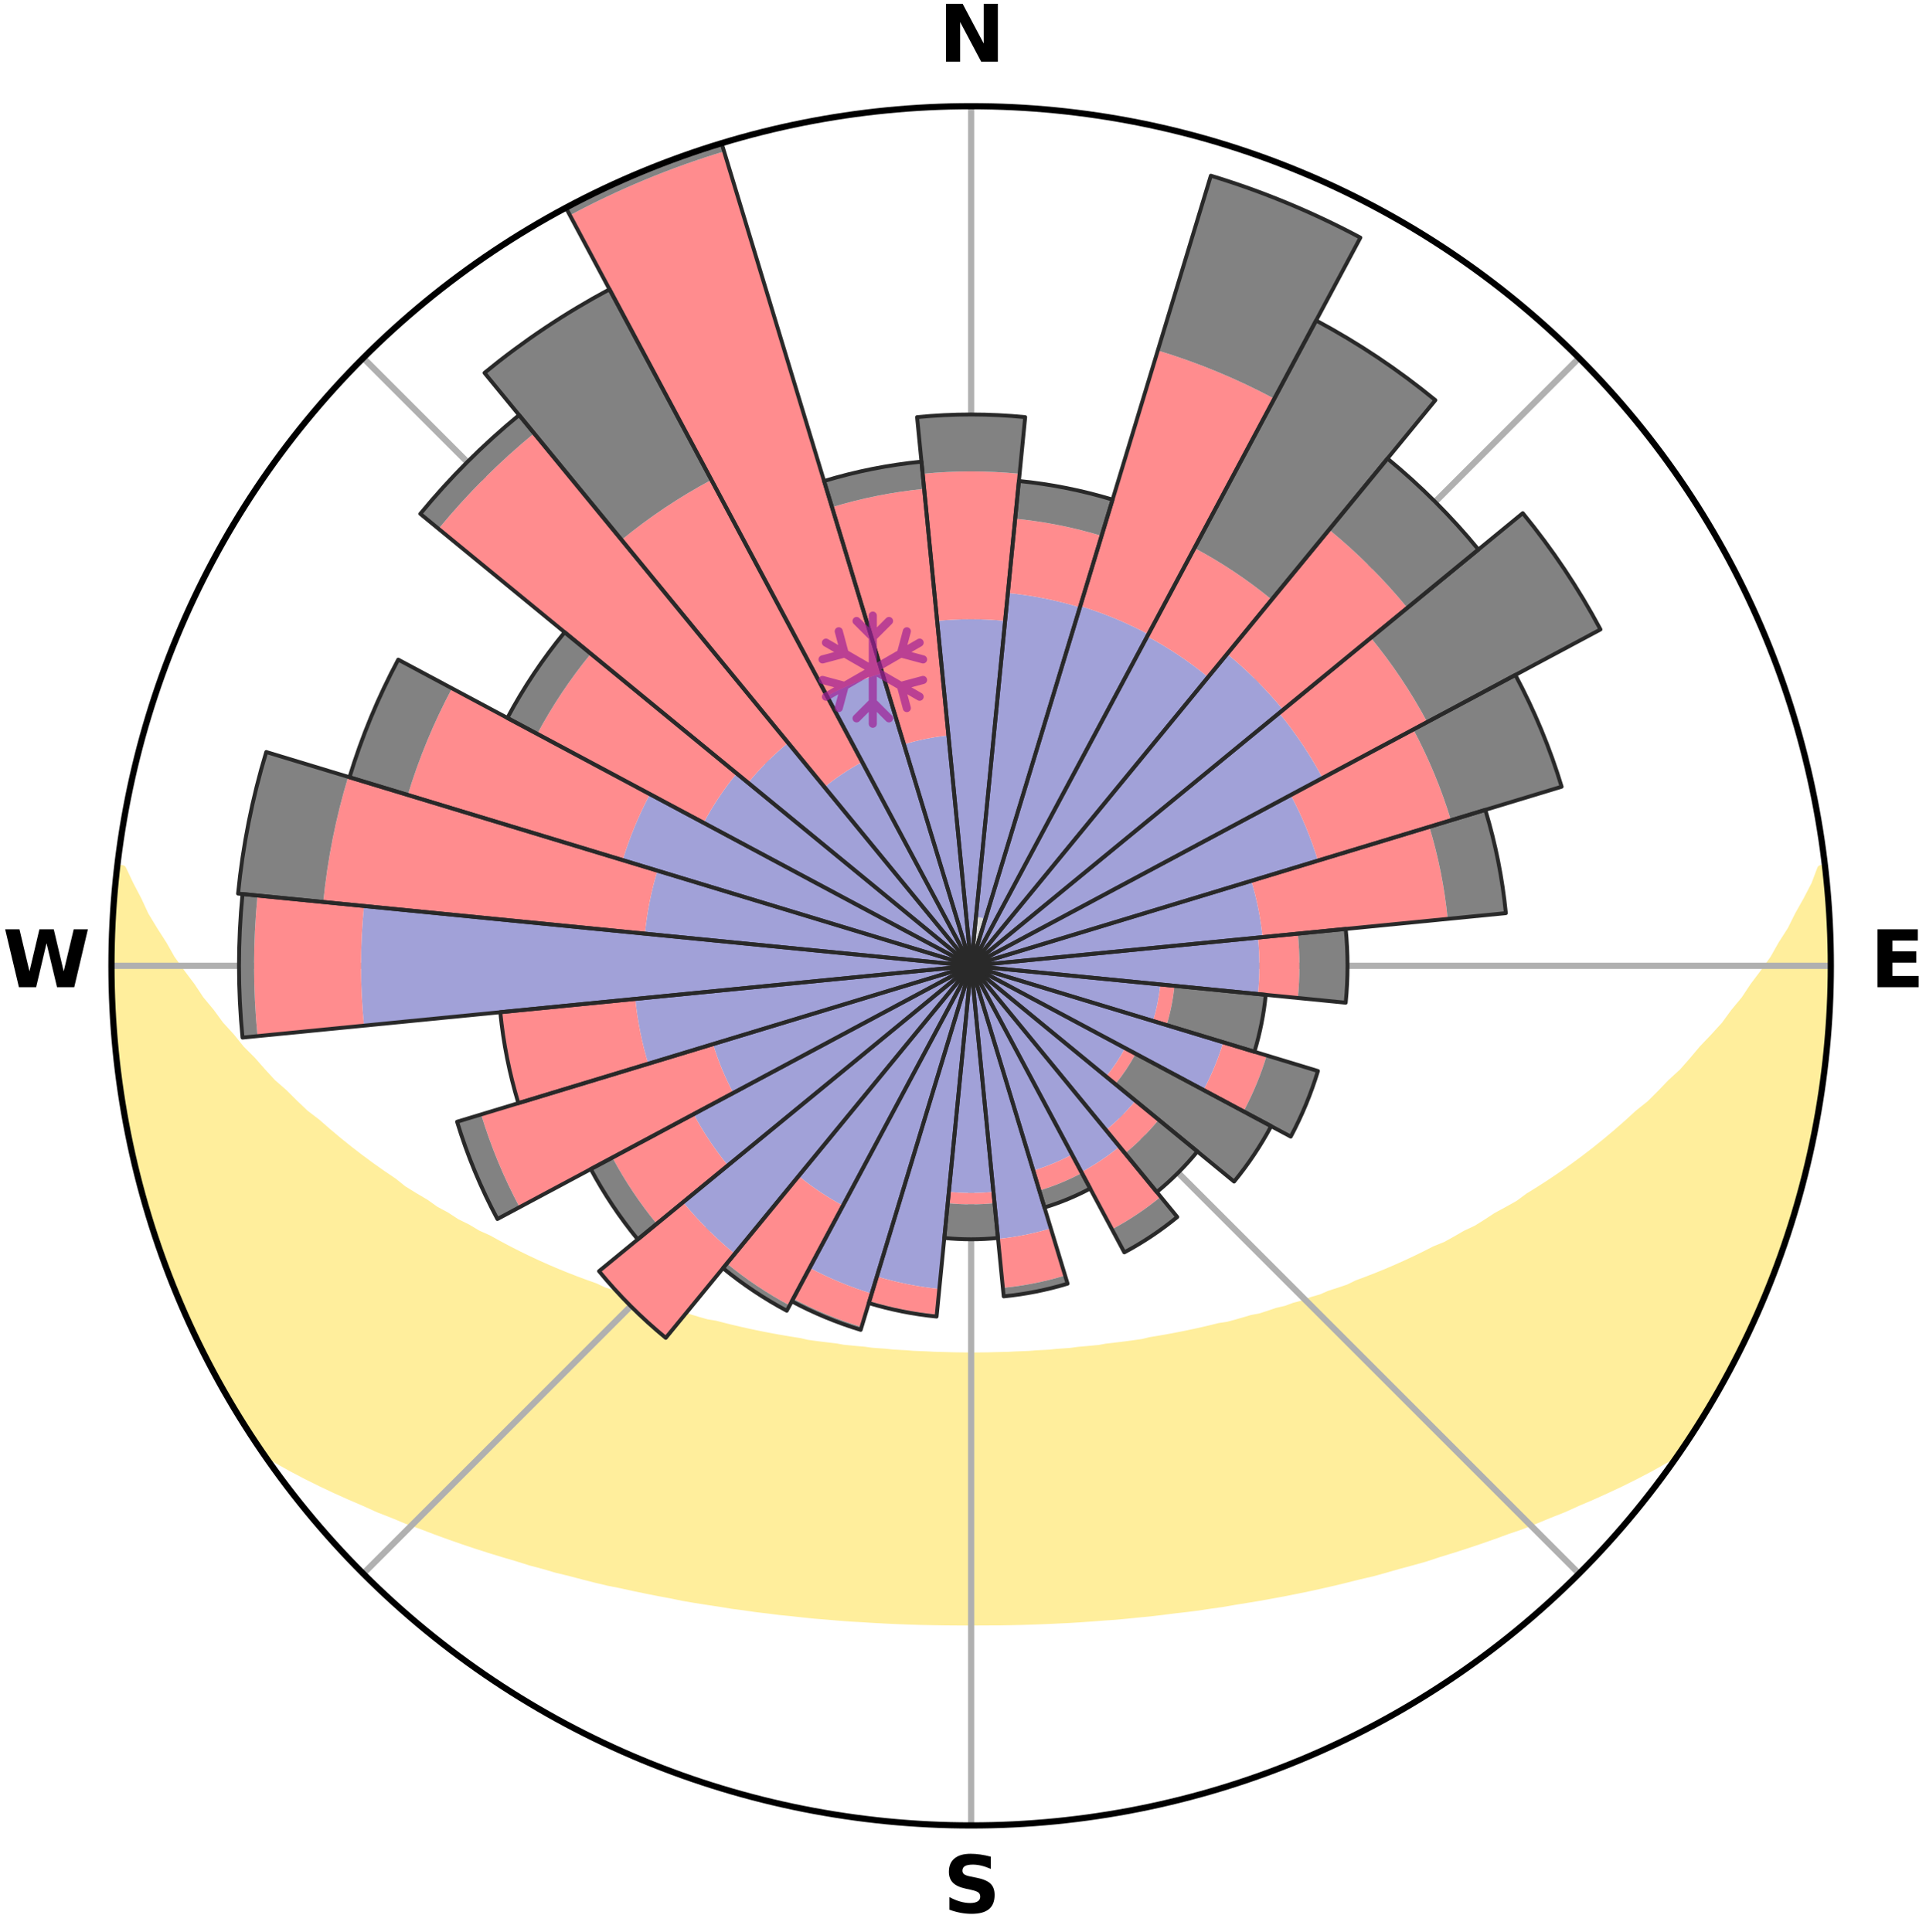 <?xml version="1.0" encoding="utf-8" standalone="no"?>
<!DOCTYPE svg PUBLIC "-//W3C//DTD SVG 1.1//EN"
  "http://www.w3.org/Graphics/SVG/1.1/DTD/svg11.dtd">
<svg xmlns:xlink="http://www.w3.org/1999/xlink" width="248.41pt" height="249.158pt" viewBox="0 0 248.41 249.158" xmlns="http://www.w3.org/2000/svg" version="1.1">
 <title>Ski Rose for Les 7 Laux</title>
 <defs>
  <style type="text/css">*{stroke-linejoin: round; stroke-linecap: butt}</style>
 </defs>
 <g id="figure_1">
  <g id="patch_1">
   <path d="M 0 249.158 
L 248.41 249.158 
L 248.41 0 
L 0 0 
z
" style="fill: #ffffff"/>
  </g>
  <g id="axes_1">
   <g id="patch_2">
    <path d="M 236.135 124.579 
C 236.135 110.018 233.267 95.599 227.695 82.147 
C 222.122 68.695 213.955 56.471 203.659 46.175 
C 193.363 35.879 181.139 27.711 167.687 22.139 
C 154.235 16.567 139.815 13.699 125.255 13.699 
C 110.694 13.699 96.275 16.567 82.823 22.139 
C 69.371 27.711 57.147 35.879 46.851 46.175 
C 36.555 56.471 28.387 68.695 22.815 82.147 
C 17.243 95.599 14.375 110.018 14.375 124.579 
C 14.375 139.14 17.243 153.559 22.815 167.011 
C 28.387 180.463 36.555 192.687 46.851 202.983 
C 57.147 213.279 69.371 221.447 82.823 227.019 
C 96.275 232.591 110.694 235.459 125.255 235.459 
C 139.815 235.459 154.235 232.591 167.687 227.019 
C 181.139 221.447 193.363 213.279 203.659 202.983 
C 213.955 192.687 222.122 180.463 227.695 167.011 
C 233.267 153.559 236.135 139.14 236.135 124.579 
M 125.255 124.579 
C 125.255 124.579 125.255 124.579 125.255 124.579 
C 125.255 124.579 125.255 124.579 125.255 124.579 
C 125.255 124.579 125.255 124.579 125.255 124.579 
C 125.255 124.579 125.255 124.579 125.255 124.579 
C 125.255 124.579 125.255 124.579 125.255 124.579 
C 125.255 124.579 125.255 124.579 125.255 124.579 
C 125.255 124.579 125.255 124.579 125.255 124.579 
C 125.255 124.579 125.255 124.579 125.255 124.579 
C 125.255 124.579 125.255 124.579 125.255 124.579 
C 125.255 124.579 125.255 124.579 125.255 124.579 
C 125.255 124.579 125.255 124.579 125.255 124.579 
C 125.255 124.579 125.255 124.579 125.255 124.579 
C 125.255 124.579 125.255 124.579 125.255 124.579 
C 125.255 124.579 125.255 124.579 125.255 124.579 
C 125.255 124.579 125.255 124.579 125.255 124.579 
C 125.255 124.579 125.255 124.579 125.255 124.579 
z
" style="fill: #ffffff"/>
   </g>
   <g id="PolyCollection_1">
    <defs>
     <path id="mbf06f05cf2" d="M 235.24 -137.11 
L 234.869 -137.068 
L 234.112 -135.061 
L 233.079 -133.065 
L 231.976 -131.106 
L 231.027 -129.197 
L 229.823 -127.317 
L 228.791 -125.483 
L 227.509 -123.687 
L 226.191 -121.936 
L 225.057 -120.222 
L 223.679 -118.559 
L 222.487 -116.927 
L 221.055 -115.355 
L 219.6 -113.83 
L 218.336 -112.325 
L 217.05 -110.86 
L 215.534 -109.472 
L 214.21 -108.092 
L 212.869 -106.754 
L 211.305 -105.502 
L 209.935 -104.249 
L 208.552 -103.037 
L 207.156 -101.866 
L 205.751 -100.735 
L 204.336 -99.645 
L 202.913 -98.595 
L 201.483 -97.585 
L 200.049 -96.615 
L 198.61 -95.684 
L 197.169 -94.791 
L 195.908 -93.858 
L 194.462 -93.04 
L 193.017 -92.258 
L 191.748 -91.427 
L 190.475 -90.628 
L 189.034 -89.95 
L 187.761 -89.215 
L 186.489 -88.509 
L 185.06 -87.93 
L 183.794 -87.286 
L 182.53 -86.67 
L 181.269 -86.082 
L 180.012 -85.521 
L 178.76 -84.987 
L 177.514 -84.48 
L 176.273 -83.997 
L 175.04 -83.539 
L 173.939 -82.999 
L 172.717 -82.588 
L 171.504 -82.199 
L 170.414 -81.725 
L 169.216 -81.378 
L 168.134 -80.944 
L 166.953 -80.638 
L 165.882 -80.243 
L 164.719 -79.973 
L 163.659 -79.613 
L 162.604 -79.271 
L 161.469 -79.051 
L 160.427 -78.742 
L 159.39 -78.448 
L 158.359 -78.169 
L 157.264 -78.006 
L 156.247 -77.755 
L 155.237 -77.517 
L 154.232 -77.292 
L 153.234 -77.079 
L 152.242 -76.879 
L 151.257 -76.689 
L 150.277 -76.511 
L 149.305 -76.343 
L 148.338 -76.185 
L 147.414 -75.954 
L 146.457 -75.817 
L 145.506 -75.688 
L 144.561 -75.566 
L 143.622 -75.453 
L 142.689 -75.346 
L 141.783 -75.181 
L 140.858 -75.091 
L 139.939 -75.006 
L 139.025 -74.926 
L 138.128 -74.801 
L 137.221 -74.735 
L 136.319 -74.673 
L 135.428 -74.575 
L 134.532 -74.525 
L 133.639 -74.479 
L 132.753 -74.406 
L 131.865 -74.371 
L 130.979 -74.339 
L 130.097 -74.29 
L 129.214 -74.268 
L 128.333 -74.249 
L 127.453 -74.223 
L 126.574 -74.213 
L 125.694 -74.204 
L 124.815 -74.205 
L 123.936 -74.215 
L 123.056 -74.227 
L 122.177 -74.253 
L 121.296 -74.275 
L 120.413 -74.299 
L 119.532 -74.349 
L 118.646 -74.382 
L 117.758 -74.419 
L 116.873 -74.493 
L 115.981 -74.541 
L 115.085 -74.592 
L 114.195 -74.691 
L 113.293 -74.754 
L 112.387 -74.822 
L 111.491 -74.949 
L 110.578 -75.029 
L 109.659 -75.116 
L 108.735 -75.208 
L 107.83 -75.373 
L 106.898 -75.481 
L 105.96 -75.596 
L 105.016 -75.719 
L 104.067 -75.849 
L 103.147 -76.069 
L 102.188 -76.219 
L 101.223 -76.378 
L 100.251 -76.547 
L 99.273 -76.727 
L 98.289 -76.917 
L 97.299 -77.119 
L 96.302 -77.332 
L 95.299 -77.558 
L 94.29 -77.796 
L 93.275 -78.048 
L 92.254 -78.314 
L 91.152 -78.492 
L 90.117 -78.786 
L 89.076 -79.096 
L 88.031 -79.422 
L 86.89 -79.659 
L 85.831 -80.019 
L 84.769 -80.396 
L 83.601 -80.685 
L 82.527 -81.099 
L 81.342 -81.426 
L 80.259 -81.879 
L 79.057 -82.247 
L 77.846 -82.636 
L 76.751 -83.153 
L 75.527 -83.587 
L 74.296 -84.045 
L 73.058 -84.527 
L 71.813 -85.034 
L 70.563 -85.568 
L 69.309 -86.128 
L 68.05 -86.716 
L 66.788 -87.331 
L 65.523 -87.975 
L 64.257 -88.649 
L 62.99 -89.351 
L 61.556 -89.994 
L 60.287 -90.759 
L 58.847 -91.469 
L 57.579 -92.299 
L 56.137 -93.08 
L 54.875 -93.977 
L 53.434 -94.83 
L 51.995 -95.721 
L 50.748 -96.722 
L 49.318 -97.689 
L 47.894 -98.694 
L 46.475 -99.74 
L 45.065 -100.826 
L 43.663 -101.952 
L 42.272 -103.118 
L 40.893 -104.325 
L 39.321 -105.528 
L 37.967 -106.82 
L 36.63 -108.153 
L 35.099 -109.492 
L 33.797 -110.911 
L 32.514 -112.369 
L 31.04 -113.845 
L 29.801 -115.388 
L 28.372 -116.954 
L 27.183 -118.581 
L 25.808 -120.237 
L 24.675 -121.945 
L 23.36 -123.69 
L 22.079 -125.479 
L 21.047 -127.308 
L 19.843 -129.181 
L 18.685 -131.097 
L 17.786 -133.037 
L 16.744 -135.028 
L 15.785 -137.052 
L 15.177 -137.121 
L 15.177 -137.121 
L 14.923 -135.203 
L 14.78 -133.274 
L 14.592 -131.347 
L 14.568 -129.412 
L 14.446 -127.481 
L 14.432 -125.546 
L 14.561 -123.613 
L 14.481 -121.678 
L 14.491 -119.743 
L 14.601 -117.811 
L 14.799 -115.886 
L 14.907 -113.954 
L 15.167 -112.036 
L 15.339 -110.108 
L 15.594 -108.19 
L 15.943 -106.287 
L 16.39 -104.402 
L 16.621 -102.477 
L 17.06 -100.593 
L 17.527 -98.716 
L 17.924 -96.821 
L 18.452 -94.96 
L 19.011 -93.108 
L 19.524 -91.242 
L 20.141 -89.408 
L 20.788 -87.585 
L 21.464 -85.773 
L 22.171 -83.973 
L 22.823 -82.15 
L 23.607 -80.381 
L 24.409 -78.621 
L 25.179 -76.845 
L 26.05 -75.117 
L 26.955 -73.408 
L 27.843 -71.689 
L 28.779 -69.995 
L 29.728 -68.31 
L 30.716 -66.646 
L 31.75 -65.01 
L 32.794 -63.38 
L 34.056 -61.9 
L 35.863 -60.816 
L 37.7 -59.792 
L 39.553 -58.817 
L 41.419 -57.893 
L 43.287 -57.01 
L 45.159 -56.171 
L 47.026 -55.368 
L 48.832 -54.55 
L 50.694 -53.824 
L 52.493 -53.076 
L 54.339 -52.414 
L 56.126 -51.732 
L 57.906 -51.081 
L 59.68 -50.46 
L 61.446 -49.869 
L 63.204 -49.305 
L 64.953 -48.769 
L 66.693 -48.259 
L 68.386 -47.726 
L 70.108 -47.266 
L 71.783 -46.777 
L 73.486 -46.365 
L 75.148 -45.927 
L 76.799 -45.506 
L 78.446 -45.113 
L 80.109 -44.784 
L 81.735 -44.425 
L 83.355 -44.091 
L 84.965 -43.77 
L 86.569 -43.472 
L 88.144 -43.147 
L 89.73 -42.878 
L 91.311 -42.631 
L 92.881 -42.393 
L 94.431 -42.137 
L 95.989 -41.935 
L 97.527 -41.71 
L 99.069 -41.529 
L 100.596 -41.333 
L 102.127 -41.184 
L 103.644 -41.016 
L 105.156 -40.861 
L 106.668 -40.741 
L 108.171 -40.611 
L 109.671 -40.495 
L 111.17 -40.413 
L 112.662 -40.32 
L 114.151 -40.239 
L 115.638 -40.169 
L 117.121 -40.111 
L 118.603 -40.064 
L 120.084 -40.032 
L 121.562 -40.006 
L 123.04 -39.991 
L 124.517 -39.987 
L 125.993 -39.989 
L 127.47 -39.996 
L 128.948 -40.002 
L 130.426 -40.027 
L 131.906 -40.063 
L 133.388 -40.11 
L 134.872 -40.168 
L 136.359 -40.238 
L 137.849 -40.308 
L 139.342 -40.4 
L 140.837 -40.504 
L 142.336 -40.621 
L 143.845 -40.723 
L 145.353 -40.864 
L 146.865 -41.019 
L 148.388 -41.163 
L 149.91 -41.344 
L 151.437 -41.54 
L 152.981 -41.715 
L 154.53 -41.909 
L 156.074 -42.149 
L 157.64 -42.365 
L 159.196 -42.638 
L 160.773 -42.892 
L 162.362 -43.154 
L 163.956 -43.441 
L 165.561 -43.737 
L 167.171 -44.058 
L 168.794 -44.391 
L 170.42 -44.75 
L 172.059 -45.122 
L 173.701 -45.522 
L 175.356 -45.937 
L 177.049 -46.327 
L 178.716 -46.793 
L 180.394 -47.276 
L 182.116 -47.736 
L 183.847 -48.22 
L 185.544 -48.785 
L 187.292 -49.321 
L 189.05 -49.885 
L 190.815 -50.476 
L 192.589 -51.097 
L 194.369 -51.748 
L 196.211 -52.374 
L 198.005 -53.088 
L 199.803 -53.835 
L 201.661 -54.566 
L 203.466 -55.383 
L 205.338 -56.182 
L 207.205 -57.025 
L 209.077 -57.904 
L 210.938 -58.832 
L 212.795 -59.803 
L 214.628 -60.83 
L 216.439 -61.91 
L 217.709 -63.385 
L 218.746 -65.019 
L 219.78 -66.654 
L 220.736 -68.337 
L 221.748 -69.986 
L 222.681 -71.681 
L 223.567 -73.401 
L 224.458 -75.118 
L 225.299 -76.861 
L 226.088 -78.627 
L 226.915 -80.376 
L 227.63 -82.174 
L 228.418 -83.942 
L 229.095 -85.755 
L 229.703 -87.592 
L 230.333 -89.42 
L 230.917 -91.264 
L 231.555 -93.092 
L 232.055 -94.961 
L 232.508 -96.841 
L 233.036 -98.703 
L 233.458 -100.591 
L 233.78 -102.499 
L 234.237 -104.38 
L 234.474 -106.302 
L 234.849 -108.2 
L 235.153 -110.111 
L 235.421 -112.027 
L 235.53 -113.961 
L 235.752 -115.883 
L 235.912 -117.811 
L 235.876 -119.749 
L 235.988 -121.679 
L 236.064 -123.612 
L 236.106 -125.546 
L 236.092 -127.481 
L 235.88 -129.409 
L 235.82 -131.342 
L 235.728 -133.273 
L 235.603 -135.204 
L 235.24 -137.11 
z
" style="stroke: #ffee9c"/>
    </defs>
    <g clip-path="url(#p4ed3573f90)">
     <use xlink:href="#mbf06f05cf2" x="0" y="249.158" style="fill: #ffee9c; stroke: #ffee9c"/>
    </g>
   </g>
   <g id="matplotlib.axis_1">
    <g id="xtick_1">
     <g id="line2d_1">
      <path d="M 125.255 124.579 
L 125.255 13.699 
" clip-path="url(#p4ed3573f90)" style="fill: none; stroke: #b0b0b0; stroke-width: 0.8; stroke-linecap: square"/>
     </g>
     <g id="text_1">
      <!-- N -->
      <g transform="translate(121.07 7.958) scale(0.1 -0.1)">
       <defs>
        <path id="DejaVuSans-Bold-4e" d="M 588 4666 
L 1931 4666 
L 3628 1466 
L 3628 4666 
L 4769 4666 
L 4769 0 
L 3425 0 
L 1728 3200 
L 1728 0 
L 588 0 
L 588 4666 
z
" transform="scale(0.016)"/>
       </defs>
       <use xlink:href="#DejaVuSans-Bold-4e"/>
      </g>
     </g>
    </g>
    <g id="xtick_2">
     <g id="line2d_2">
      <path d="M 125.255 124.579 
L 203.659 46.175 
" clip-path="url(#p4ed3573f90)" style="fill: none; stroke: #b0b0b0; stroke-width: 0.8; stroke-linecap: square"/>
     </g>
    </g>
    <g id="xtick_3">
     <g id="line2d_3">
      <path d="M 125.255 124.579 
L 236.135 124.579 
" clip-path="url(#p4ed3573f90)" style="fill: none; stroke: #b0b0b0; stroke-width: 0.8; stroke-linecap: square"/>
     </g>
     <g id="text_2">
      <!-- E -->
      <g transform="translate(241.219 127.338) scale(0.1 -0.1)">
       <defs>
        <path id="DejaVuSans-Bold-45" d="M 588 4666 
L 3834 4666 
L 3834 3756 
L 1791 3756 
L 1791 2888 
L 3713 2888 
L 3713 1978 
L 1791 1978 
L 1791 909 
L 3903 909 
L 3903 0 
L 588 0 
L 588 4666 
z
" transform="scale(0.016)"/>
       </defs>
       <use xlink:href="#DejaVuSans-Bold-45"/>
      </g>
     </g>
    </g>
    <g id="xtick_4">
     <g id="line2d_4">
      <path d="M 125.255 124.579 
L 203.659 202.983 
" clip-path="url(#p4ed3573f90)" style="fill: none; stroke: #b0b0b0; stroke-width: 0.8; stroke-linecap: square"/>
     </g>
    </g>
    <g id="xtick_5">
     <g id="line2d_5">
      <path d="M 125.255 124.579 
L 125.255 235.459 
" clip-path="url(#p4ed3573f90)" style="fill: none; stroke: #b0b0b0; stroke-width: 0.8; stroke-linecap: square"/>
     </g>
     <g id="text_3">
      <!-- S -->
      <g transform="translate(121.654 246.718) scale(0.1 -0.1)">
       <defs>
        <path id="DejaVuSans-Bold-53" d="M 3834 4519 
L 3834 3531 
Q 3450 3703 3084 3790 
Q 2719 3878 2394 3878 
Q 1963 3878 1756 3759 
Q 1550 3641 1550 3391 
Q 1550 3203 1689 3098 
Q 1828 2994 2194 2919 
L 2706 2816 
Q 3484 2659 3812 2340 
Q 4141 2022 4141 1434 
Q 4141 663 3683 286 
Q 3225 -91 2284 -91 
Q 1841 -91 1394 -6 
Q 947 78 500 244 
L 500 1259 
Q 947 1022 1364 901 
Q 1781 781 2169 781 
Q 2563 781 2772 912 
Q 2981 1044 2981 1288 
Q 2981 1506 2839 1625 
Q 2697 1744 2272 1838 
L 1806 1941 
Q 1106 2091 782 2419 
Q 459 2747 459 3303 
Q 459 4000 909 4375 
Q 1359 4750 2203 4750 
Q 2588 4750 2994 4692 
Q 3400 4634 3834 4519 
z
" transform="scale(0.016)"/>
       </defs>
       <use xlink:href="#DejaVuSans-Bold-53"/>
      </g>
     </g>
    </g>
    <g id="xtick_6">
     <g id="line2d_6">
      <path d="M 125.255 124.579 
L 46.851 202.983 
" clip-path="url(#p4ed3573f90)" style="fill: none; stroke: #b0b0b0; stroke-width: 0.8; stroke-linecap: square"/>
     </g>
    </g>
    <g id="xtick_7">
     <g id="line2d_7">
      <path d="M 125.255 124.579 
L 14.375 124.579 
" clip-path="url(#p4ed3573f90)" style="fill: none; stroke: #b0b0b0; stroke-width: 0.8; stroke-linecap: square"/>
     </g>
     <g id="text_4">
      <!-- W -->
      <g transform="translate(0.36 127.338) scale(0.1 -0.1)">
       <defs>
        <path id="DejaVuSans-Bold-57" d="M 191 4666 
L 1344 4666 
L 2150 1275 
L 2950 4666 
L 4109 4666 
L 4909 1275 
L 5716 4666 
L 6859 4666 
L 5759 0 
L 4372 0 
L 3525 3547 
L 2688 0 
L 1300 0 
L 191 4666 
z
" transform="scale(0.016)"/>
       </defs>
       <use xlink:href="#DejaVuSans-Bold-57"/>
      </g>
     </g>
    </g>
    <g id="xtick_8">
     <g id="line2d_8">
      <path d="M 125.255 124.579 
L 46.851 46.175 
" clip-path="url(#p4ed3573f90)" style="fill: none; stroke: #b0b0b0; stroke-width: 0.8; stroke-linecap: square"/>
     </g>
    </g>
   </g>
   <g id="matplotlib.axis_2"/>
   <g id="patch_3">
    <path d="M 125.255 124.579 
C 125.255 124.579 125.255 124.579 125.255 124.579 
C 125.255 124.579 125.255 124.579 125.255 124.579 
L 125.255 124.579 
C 125.255 124.579 125.255 124.579 125.255 124.579 
C 125.255 124.579 125.255 124.579 125.255 124.579 
z
" clip-path="url(#p4ed3573f90)" style="fill: #d9d9d9"/>
   </g>
   <g id="patch_4">
    <path d="M 125.255 124.579 
C 125.255 124.579 125.255 124.579 125.255 124.579 
C 125.255 124.579 125.255 124.579 125.255 124.579 
L 127.095 118.513 
C 126.896 118.453 126.695 118.403 126.491 118.362 
C 126.288 118.322 126.083 118.291 125.876 118.271 
z
" clip-path="url(#p4ed3573f90)" style="fill: #d9d9d9"/>
   </g>
   <g id="patch_5">
    <path d="M 125.255 124.579 
C 125.255 124.579 125.255 124.579 125.255 124.579 
C 125.255 124.579 125.255 124.579 125.255 124.579 
L 125.255 124.579 
C 125.255 124.579 125.255 124.579 125.255 124.579 
C 125.255 124.579 125.255 124.579 125.255 124.579 
z
" clip-path="url(#p4ed3573f90)" style="fill: #d9d9d9"/>
   </g>
   <g id="patch_6">
    <path d="M 125.255 124.579 
C 125.255 124.579 125.255 124.579 125.255 124.579 
C 125.255 124.579 125.255 124.579 125.255 124.579 
L 125.255 124.579 
C 125.255 124.579 125.255 124.579 125.255 124.579 
C 125.255 124.579 125.255 124.579 125.255 124.579 
z
" clip-path="url(#p4ed3573f90)" style="fill: #d9d9d9"/>
   </g>
   <g id="patch_7">
    <path d="M 125.255 124.579 
C 125.255 124.579 125.255 124.579 125.255 124.579 
C 125.255 124.579 125.255 124.579 125.255 124.579 
L 125.255 124.579 
C 125.255 124.579 125.255 124.579 125.255 124.579 
C 125.255 124.579 125.255 124.579 125.255 124.579 
z
" clip-path="url(#p4ed3573f90)" style="fill: #d9d9d9"/>
   </g>
   <g id="patch_8">
    <path d="M 125.255 124.579 
C 125.255 124.579 125.255 124.579 125.255 124.579 
C 125.255 124.579 125.255 124.579 125.255 124.579 
L 125.255 124.579 
C 125.255 124.579 125.255 124.579 125.255 124.579 
C 125.255 124.579 125.255 124.579 125.255 124.579 
z
" clip-path="url(#p4ed3573f90)" style="fill: #d9d9d9"/>
   </g>
   <g id="patch_9">
    <path d="M 125.255 124.579 
C 125.255 124.579 125.255 124.579 125.255 124.579 
C 125.255 124.579 125.255 124.579 125.255 124.579 
L 125.255 124.579 
C 125.255 124.579 125.255 124.579 125.255 124.579 
C 125.255 124.579 125.255 124.579 125.255 124.579 
z
" clip-path="url(#p4ed3573f90)" style="fill: #d9d9d9"/>
   </g>
   <g id="patch_10">
    <path d="M 125.255 124.579 
C 125.255 124.579 125.255 124.579 125.255 124.579 
C 125.255 124.579 125.255 124.579 125.255 124.579 
L 125.255 124.579 
C 125.255 124.579 125.255 124.579 125.255 124.579 
C 125.255 124.579 125.255 124.579 125.255 124.579 
z
" clip-path="url(#p4ed3573f90)" style="fill: #d9d9d9"/>
   </g>
   <g id="patch_11">
    <path d="M 125.255 124.579 
C 125.255 124.579 125.255 124.579 125.255 124.579 
C 125.255 124.579 125.255 124.579 125.255 124.579 
L 125.255 124.579 
C 125.255 124.579 125.255 124.579 125.255 124.579 
C 125.255 124.579 125.255 124.579 125.255 124.579 
z
" clip-path="url(#p4ed3573f90)" style="fill: #d9d9d9"/>
   </g>
   <g id="patch_12">
    <path d="M 125.255 124.579 
C 125.255 124.579 125.255 124.579 125.255 124.579 
C 125.255 124.579 125.255 124.579 125.255 124.579 
L 125.255 124.579 
C 125.255 124.579 125.255 124.579 125.255 124.579 
C 125.255 124.579 125.255 124.579 125.255 124.579 
z
" clip-path="url(#p4ed3573f90)" style="fill: #d9d9d9"/>
   </g>
   <g id="patch_13">
    <path d="M 125.255 124.579 
C 125.255 124.579 125.255 124.579 125.255 124.579 
C 125.255 124.579 125.255 124.579 125.255 124.579 
L 125.255 124.579 
C 125.255 124.579 125.255 124.579 125.255 124.579 
C 125.255 124.579 125.255 124.579 125.255 124.579 
z
" clip-path="url(#p4ed3573f90)" style="fill: #d9d9d9"/>
   </g>
   <g id="patch_14">
    <path d="M 125.255 124.579 
C 125.255 124.579 125.255 124.579 125.255 124.579 
C 125.255 124.579 125.255 124.579 125.255 124.579 
L 125.255 124.579 
C 125.255 124.579 125.255 124.579 125.255 124.579 
C 125.255 124.579 125.255 124.579 125.255 124.579 
z
" clip-path="url(#p4ed3573f90)" style="fill: #d9d9d9"/>
   </g>
   <g id="patch_15">
    <path d="M 125.255 124.579 
C 125.255 124.579 125.255 124.579 125.255 124.579 
C 125.255 124.579 125.255 124.579 125.255 124.579 
L 125.255 124.579 
C 125.255 124.579 125.255 124.579 125.255 124.579 
C 125.255 124.579 125.255 124.579 125.255 124.579 
z
" clip-path="url(#p4ed3573f90)" style="fill: #d9d9d9"/>
   </g>
   <g id="patch_16">
    <path d="M 125.255 124.579 
C 125.255 124.579 125.255 124.579 125.255 124.579 
C 125.255 124.579 125.255 124.579 125.255 124.579 
L 125.255 124.579 
C 125.255 124.579 125.255 124.579 125.255 124.579 
C 125.255 124.579 125.255 124.579 125.255 124.579 
z
" clip-path="url(#p4ed3573f90)" style="fill: #d9d9d9"/>
   </g>
   <g id="patch_17">
    <path d="M 125.255 124.579 
C 125.255 124.579 125.255 124.579 125.255 124.579 
C 125.255 124.579 125.255 124.579 125.255 124.579 
L 125.255 124.579 
C 125.255 124.579 125.255 124.579 125.255 124.579 
C 125.255 124.579 125.255 124.579 125.255 124.579 
z
" clip-path="url(#p4ed3573f90)" style="fill: #d9d9d9"/>
   </g>
   <g id="patch_18">
    <path d="M 125.255 124.579 
C 125.255 124.579 125.255 124.579 125.255 124.579 
C 125.255 124.579 125.255 124.579 125.255 124.579 
L 125.255 124.579 
C 125.255 124.579 125.255 124.579 125.255 124.579 
C 125.255 124.579 125.255 124.579 125.255 124.579 
z
" clip-path="url(#p4ed3573f90)" style="fill: #d9d9d9"/>
   </g>
   <g id="patch_19">
    <path d="M 125.255 124.579 
C 125.255 124.579 125.255 124.579 125.255 124.579 
C 125.255 124.579 125.255 124.579 125.255 124.579 
L 125.255 124.579 
C 125.255 124.579 125.255 124.579 125.255 124.579 
C 125.255 124.579 125.255 124.579 125.255 124.579 
z
" clip-path="url(#p4ed3573f90)" style="fill: #d9d9d9"/>
   </g>
   <g id="patch_20">
    <path d="M 125.255 124.579 
C 125.255 124.579 125.255 124.579 125.255 124.579 
C 125.255 124.579 125.255 124.579 125.255 124.579 
L 125.255 124.579 
C 125.255 124.579 125.255 124.579 125.255 124.579 
C 125.255 124.579 125.255 124.579 125.255 124.579 
z
" clip-path="url(#p4ed3573f90)" style="fill: #d9d9d9"/>
   </g>
   <g id="patch_21">
    <path d="M 125.255 124.579 
C 125.255 124.579 125.255 124.579 125.255 124.579 
C 125.255 124.579 125.255 124.579 125.255 124.579 
L 125.255 124.579 
C 125.255 124.579 125.255 124.579 125.255 124.579 
C 125.255 124.579 125.255 124.579 125.255 124.579 
z
" clip-path="url(#p4ed3573f90)" style="fill: #d9d9d9"/>
   </g>
   <g id="patch_22">
    <path d="M 125.255 124.579 
C 125.255 124.579 125.255 124.579 125.255 124.579 
C 125.255 124.579 125.255 124.579 125.255 124.579 
L 125.255 124.579 
C 125.255 124.579 125.255 124.579 125.255 124.579 
C 125.255 124.579 125.255 124.579 125.255 124.579 
z
" clip-path="url(#p4ed3573f90)" style="fill: #d9d9d9"/>
   </g>
   <g id="patch_23">
    <path d="M 125.255 124.579 
C 125.255 124.579 125.255 124.579 125.255 124.579 
C 125.255 124.579 125.255 124.579 125.255 124.579 
L 125.255 124.579 
C 125.255 124.579 125.255 124.579 125.255 124.579 
C 125.255 124.579 125.255 124.579 125.255 124.579 
z
" clip-path="url(#p4ed3573f90)" style="fill: #d9d9d9"/>
   </g>
   <g id="patch_24">
    <path d="M 125.255 124.579 
C 125.255 124.579 125.255 124.579 125.255 124.579 
C 125.255 124.579 125.255 124.579 125.255 124.579 
L 125.255 124.579 
C 125.255 124.579 125.255 124.579 125.255 124.579 
C 125.255 124.579 125.255 124.579 125.255 124.579 
z
" clip-path="url(#p4ed3573f90)" style="fill: #d9d9d9"/>
   </g>
   <g id="patch_25">
    <path d="M 125.255 124.579 
C 125.255 124.579 125.255 124.579 125.255 124.579 
C 125.255 124.579 125.255 124.579 125.255 124.579 
L 125.255 124.579 
C 125.255 124.579 125.255 124.579 125.255 124.579 
C 125.255 124.579 125.255 124.579 125.255 124.579 
z
" clip-path="url(#p4ed3573f90)" style="fill: #d9d9d9"/>
   </g>
   <g id="patch_26">
    <path d="M 125.255 124.579 
C 125.255 124.579 125.255 124.579 125.255 124.579 
C 125.255 124.579 125.255 124.579 125.255 124.579 
L 125.255 124.579 
C 125.255 124.579 125.255 124.579 125.255 124.579 
C 125.255 124.579 125.255 124.579 125.255 124.579 
z
" clip-path="url(#p4ed3573f90)" style="fill: #d9d9d9"/>
   </g>
   <g id="patch_27">
    <path d="M 125.255 124.579 
C 125.255 124.579 125.255 124.579 125.255 124.579 
C 125.255 124.579 125.255 124.579 125.255 124.579 
L 125.255 124.579 
C 125.255 124.579 125.255 124.579 125.255 124.579 
C 125.255 124.579 125.255 124.579 125.255 124.579 
z
" clip-path="url(#p4ed3573f90)" style="fill: #d9d9d9"/>
   </g>
   <g id="patch_28">
    <path d="M 125.255 124.579 
C 125.255 124.579 125.255 124.579 125.255 124.579 
C 125.255 124.579 125.255 124.579 125.255 124.579 
L 125.255 124.579 
C 125.255 124.579 125.255 124.579 125.255 124.579 
C 125.255 124.579 125.255 124.579 125.255 124.579 
z
" clip-path="url(#p4ed3573f90)" style="fill: #d9d9d9"/>
   </g>
   <g id="patch_29">
    <path d="M 125.255 124.579 
C 125.255 124.579 125.255 124.579 125.255 124.579 
C 125.255 124.579 125.255 124.579 125.255 124.579 
L 125.255 124.579 
C 125.255 124.579 125.255 124.579 125.255 124.579 
C 125.255 124.579 125.255 124.579 125.255 124.579 
z
" clip-path="url(#p4ed3573f90)" style="fill: #d9d9d9"/>
   </g>
   <g id="patch_30">
    <path d="M 125.255 124.579 
C 125.255 124.579 125.255 124.579 125.255 124.579 
C 125.255 124.579 125.255 124.579 125.255 124.579 
L 125.255 124.579 
C 125.255 124.579 125.255 124.579 125.255 124.579 
C 125.255 124.579 125.255 124.579 125.255 124.579 
z
" clip-path="url(#p4ed3573f90)" style="fill: #d9d9d9"/>
   </g>
   <g id="patch_31">
    <path d="M 125.255 124.579 
C 125.255 124.579 125.255 124.579 125.255 124.579 
C 125.255 124.579 125.255 124.579 125.255 124.579 
L 125.255 124.579 
C 125.255 124.579 125.255 124.579 125.255 124.579 
C 125.255 124.579 125.255 124.579 125.255 124.579 
z
" clip-path="url(#p4ed3573f90)" style="fill: #d9d9d9"/>
   </g>
   <g id="patch_32">
    <path d="M 125.255 124.579 
C 125.255 124.579 125.255 124.579 125.255 124.579 
C 125.255 124.579 125.255 124.579 125.255 124.579 
L 125.255 124.579 
C 125.255 124.579 125.255 124.579 125.255 124.579 
C 125.255 124.579 125.255 124.579 125.255 124.579 
z
" clip-path="url(#p4ed3573f90)" style="fill: #d9d9d9"/>
   </g>
   <g id="patch_33">
    <path d="M 125.255 124.579 
C 125.255 124.579 125.255 124.579 125.255 124.579 
C 125.255 124.579 125.255 124.579 125.255 124.579 
L 125.255 124.579 
C 125.255 124.579 125.255 124.579 125.255 124.579 
C 125.255 124.579 125.255 124.579 125.255 124.579 
z
" clip-path="url(#p4ed3573f90)" style="fill: #d9d9d9"/>
   </g>
   <g id="patch_34">
    <path d="M 125.255 124.579 
C 125.255 124.579 125.255 124.579 125.255 124.579 
C 125.255 124.579 125.255 124.579 125.255 124.579 
L 125.255 124.579 
C 125.255 124.579 125.255 124.579 125.255 124.579 
C 125.255 124.579 125.255 124.579 125.255 124.579 
z
" clip-path="url(#p4ed3573f90)" style="fill: #d9d9d9"/>
   </g>
   <g id="patch_35">
    <path d="M 125.255 124.579 
C 125.255 124.579 125.255 124.579 125.255 124.579 
C 125.255 124.579 125.255 124.579 125.255 124.579 
L 129.637 80.086 
C 128.181 79.943 126.718 79.871 125.255 79.871 
C 123.791 79.871 122.329 79.943 120.873 80.086 
z
" clip-path="url(#p4ed3573f90)" style="fill: #a1a1d8"/>
   </g>
   <g id="patch_36">
    <path d="M 125.876 118.271 
C 126.083 118.291 126.288 118.322 126.491 118.362 
C 126.695 118.403 126.896 118.453 127.095 118.513 
L 139.283 78.335 
C 137.769 77.876 136.234 77.491 134.683 77.182 
C 133.131 76.874 131.566 76.642 129.992 76.487 
z
" clip-path="url(#p4ed3573f90)" style="fill: #a1a1d8"/>
   </g>
   <g id="patch_37">
    <path d="M 125.255 124.579 
C 125.255 124.579 125.255 124.579 125.255 124.579 
C 125.255 124.579 125.255 124.579 125.255 124.579 
L 148.115 81.811 
C 146.715 81.063 145.279 80.384 143.813 79.777 
C 142.346 79.169 140.851 78.634 139.332 78.173 
z
" clip-path="url(#p4ed3573f90)" style="fill: #a1a1d8"/>
   </g>
   <g id="patch_38">
    <path d="M 125.255 124.579 
C 125.255 124.579 125.255 124.579 125.255 124.579 
C 125.255 124.579 125.255 124.579 125.255 124.579 
L 155.821 87.334 
C 154.602 86.333 153.335 85.393 152.023 84.517 
C 150.712 83.641 149.359 82.83 147.968 82.086 
z
" clip-path="url(#p4ed3573f90)" style="fill: #a1a1d8"/>
   </g>
   <g id="patch_39">
    <path d="M 125.255 124.579 
C 125.255 124.579 125.255 124.579 125.255 124.579 
C 125.255 124.579 125.255 124.579 125.255 124.579 
L 165.492 91.557 
C 164.411 90.24 163.266 88.977 162.062 87.772 
C 160.857 86.568 159.594 85.423 158.277 84.342 
z
" clip-path="url(#p4ed3573f90)" style="fill: #a1a1d8"/>
   </g>
   <g id="patch_40">
    <path d="M 125.255 124.579 
C 125.255 124.579 125.255 124.579 125.255 124.579 
C 125.255 124.579 125.255 124.579 125.255 124.579 
L 170.583 100.351 
C 169.79 98.867 168.925 97.423 167.99 96.024 
C 167.056 94.625 166.053 93.273 164.986 91.973 
z
" clip-path="url(#p4ed3573f90)" style="fill: #a1a1d8"/>
   </g>
   <g id="patch_41">
    <path d="M 125.255 124.579 
C 125.255 124.579 125.255 124.579 125.255 124.579 
C 125.255 124.579 125.255 124.579 125.255 124.579 
L 169.983 111.011 
C 169.538 109.547 169.023 108.106 168.437 106.692 
C 167.852 105.279 167.197 103.895 166.476 102.546 
z
" clip-path="url(#p4ed3573f90)" style="fill: #a1a1d8"/>
   </g>
   <g id="patch_42">
    <path d="M 125.255 124.579 
C 125.255 124.579 125.255 124.579 125.255 124.579 
C 125.255 124.579 125.255 124.579 125.255 124.579 
L 162.839 120.877 
C 162.718 119.647 162.537 118.424 162.296 117.211 
C 162.055 115.999 161.754 114.799 161.395 113.616 
z
" clip-path="url(#p4ed3573f90)" style="fill: #a1a1d8"/>
   </g>
   <g id="patch_43">
    <path d="M 125.255 124.579 
C 125.255 124.579 125.255 124.579 125.255 124.579 
C 125.255 124.579 125.255 124.579 125.255 124.579 
L 162.256 128.223 
C 162.375 127.012 162.435 125.796 162.435 124.579 
C 162.435 123.362 162.375 122.146 162.256 120.935 
z
" clip-path="url(#p4ed3573f90)" style="fill: #a1a1d8"/>
   </g>
   <g id="patch_44">
    <path d="M 125.255 124.579 
C 125.255 124.579 125.255 124.579 125.255 124.579 
C 125.255 124.579 125.255 124.579 125.255 124.579 
L 148.723 131.698 
C 148.956 130.93 149.151 130.151 149.307 129.363 
C 149.464 128.576 149.582 127.782 149.66 126.983 
z
" clip-path="url(#p4ed3573f90)" style="fill: #a1a1d8"/>
   </g>
   <g id="patch_45">
    <path d="M 125.255 124.579 
C 125.255 124.579 125.255 124.579 125.255 124.579 
C 125.255 124.579 125.255 124.579 125.255 124.579 
L 155.229 140.6 
C 155.753 139.619 156.229 138.613 156.655 137.585 
C 157.08 136.558 157.455 135.509 157.778 134.445 
z
" clip-path="url(#p4ed3573f90)" style="fill: #a1a1d8"/>
   </g>
   <g id="patch_46">
    <path d="M 125.255 124.579 
C 125.255 124.579 125.255 124.579 125.255 124.579 
C 125.255 124.579 125.255 124.579 125.255 124.579 
L 142.665 138.867 
C 143.132 138.297 143.572 137.705 143.981 137.092 
C 144.391 136.479 144.77 135.846 145.118 135.196 
z
" clip-path="url(#p4ed3573f90)" style="fill: #a1a1d8"/>
   </g>
   <g id="patch_47">
    <path d="M 125.255 124.579 
C 125.255 124.579 125.255 124.579 125.255 124.579 
C 125.255 124.579 125.255 124.579 125.255 124.579 
L 142.652 145.778 
C 143.346 145.209 144.012 144.605 144.647 143.971 
C 145.281 143.336 145.884 142.671 146.454 141.977 
z
" clip-path="url(#p4ed3573f90)" style="fill: #a1a1d8"/>
   </g>
   <g id="patch_48">
    <path d="M 125.255 124.579 
C 125.255 124.579 125.255 124.579 125.255 124.579 
C 125.255 124.579 125.255 124.579 125.255 124.579 
L 139.477 151.187 
C 140.348 150.722 141.196 150.214 142.017 149.665 
C 142.838 149.117 143.632 148.528 144.395 147.901 
z
" clip-path="url(#p4ed3573f90)" style="fill: #a1a1d8"/>
   </g>
   <g id="patch_49">
    <path d="M 125.255 124.579 
C 125.255 124.579 125.255 124.579 125.255 124.579 
C 125.255 124.579 125.255 124.579 125.255 124.579 
L 133.269 150.997 
C 134.133 150.735 134.985 150.43 135.819 150.084 
C 136.654 149.738 137.472 149.352 138.268 148.926 
z
" clip-path="url(#p4ed3573f90)" style="fill: #a1a1d8"/>
   </g>
   <g id="patch_50">
    <path d="M 125.255 124.579 
C 125.255 124.579 125.255 124.579 125.255 124.579 
C 125.255 124.579 125.255 124.579 125.255 124.579 
L 128.724 159.807 
C 129.878 159.693 131.024 159.523 132.161 159.297 
C 133.297 159.071 134.422 158.789 135.53 158.453 
z
" clip-path="url(#p4ed3573f90)" style="fill: #a1a1d8"/>
   </g>
   <g id="patch_51">
    <path d="M 125.255 124.579 
C 125.255 124.579 125.255 124.579 125.255 124.579 
C 125.255 124.579 125.255 124.579 125.255 124.579 
L 122.382 153.743 
C 123.337 153.837 124.296 153.884 125.255 153.884 
C 126.214 153.884 127.173 153.837 128.127 153.743 
z
" clip-path="url(#p4ed3573f90)" style="fill: #a1a1d8"/>
   </g>
   <g id="patch_52">
    <path d="M 125.255 124.579 
C 125.255 124.579 125.255 124.579 125.255 124.579 
C 125.255 124.579 125.255 124.579 125.255 124.579 
L 113.097 164.657 
C 114.409 165.054 115.74 165.388 117.084 165.655 
C 118.429 165.923 119.786 166.124 121.15 166.258 
z
" clip-path="url(#p4ed3573f90)" style="fill: #a1a1d8"/>
   </g>
   <g id="patch_53">
    <path d="M 125.255 124.579 
C 125.255 124.579 125.255 124.579 125.255 124.579 
C 125.255 124.579 125.255 124.579 125.255 124.579 
L 104.426 163.547 
C 105.701 164.229 107.009 164.848 108.346 165.401 
C 109.682 165.955 111.044 166.442 112.428 166.862 
z
" clip-path="url(#p4ed3573f90)" style="fill: #a1a1d8"/>
   </g>
   <g id="patch_54">
    <path d="M 125.255 124.579 
C 125.255 124.579 125.255 124.579 125.255 124.579 
C 125.255 124.579 125.255 124.579 125.255 124.579 
L 103.002 151.694 
C 103.889 152.423 104.812 153.107 105.767 153.745 
C 106.721 154.383 107.707 154.974 108.719 155.515 
z
" clip-path="url(#p4ed3573f90)" style="fill: #a1a1d8"/>
   </g>
   <g id="patch_55">
    <path d="M 125.255 124.579 
C 125.255 124.579 125.255 124.579 125.255 124.579 
C 125.255 124.579 125.255 124.579 125.255 124.579 
L 88.1 155.071 
C 89.098 156.287 90.156 157.454 91.268 158.566 
C 92.38 159.678 93.547 160.736 94.763 161.734 
z
" clip-path="url(#p4ed3573f90)" style="fill: #a1a1d8"/>
   </g>
   <g id="patch_56">
    <path d="M 125.255 124.579 
C 125.255 124.579 125.255 124.579 125.255 124.579 
C 125.255 124.579 125.255 124.579 125.255 124.579 
L 89.461 143.712 
C 90.087 144.883 90.77 146.023 91.508 147.128 
C 92.246 148.232 93.038 149.3 93.881 150.327 
z
" clip-path="url(#p4ed3573f90)" style="fill: #a1a1d8"/>
   </g>
   <g id="patch_57">
    <path d="M 125.255 124.579 
C 125.255 124.579 125.255 124.579 125.255 124.579 
C 125.255 124.579 125.255 124.579 125.255 124.579 
L 91.963 134.678 
C 92.293 135.768 92.677 136.841 93.113 137.893 
C 93.549 138.945 94.036 139.975 94.573 140.979 
z
" clip-path="url(#p4ed3573f90)" style="fill: #a1a1d8"/>
   </g>
   <g id="patch_58">
    <path d="M 125.255 124.579 
C 125.255 124.579 125.255 124.579 125.255 124.579 
C 125.255 124.579 125.255 124.579 125.255 124.579 
L 81.937 128.845 
C 82.077 130.263 82.286 131.673 82.564 133.071 
C 82.842 134.468 83.188 135.851 83.602 137.214 
z
" clip-path="url(#p4ed3573f90)" style="fill: #a1a1d8"/>
   </g>
   <g id="patch_59">
    <path d="M 125.255 124.579 
C 125.255 124.579 125.255 124.579 125.255 124.579 
C 125.255 124.579 125.255 124.579 125.255 124.579 
L 46.942 116.866 
C 46.69 119.429 46.563 122.003 46.563 124.579 
C 46.563 127.155 46.69 129.729 46.942 132.292 
z
" clip-path="url(#p4ed3573f90)" style="fill: #a1a1d8"/>
   </g>
   <g id="patch_60">
    <path d="M 125.255 124.579 
C 125.255 124.579 125.255 124.579 125.255 124.579 
C 125.255 124.579 125.255 124.579 125.255 124.579 
L 84.792 112.305 
C 84.39 113.629 84.054 114.973 83.784 116.33 
C 83.514 117.687 83.31 119.057 83.175 120.435 
z
" clip-path="url(#p4ed3573f90)" style="fill: #a1a1d8"/>
   </g>
   <g id="patch_61">
    <path d="M 125.255 124.579 
C 125.255 124.579 125.255 124.579 125.255 124.579 
C 125.255 124.579 125.255 124.579 125.255 124.579 
L 83.833 102.438 
C 83.108 103.794 82.45 105.185 81.862 106.605 
C 81.274 108.025 80.755 109.474 80.309 110.945 
z
" clip-path="url(#p4ed3573f90)" style="fill: #a1a1d8"/>
   </g>
   <g id="patch_62">
    <path d="M 125.255 124.579 
C 125.255 124.579 125.255 124.579 125.255 124.579 
C 125.255 124.579 125.255 124.579 125.255 124.579 
L 95.013 99.76 
C 94.201 100.75 93.438 101.779 92.726 102.844 
C 92.015 103.909 91.356 105.008 90.752 106.137 
z
" clip-path="url(#p4ed3573f90)" style="fill: #a1a1d8"/>
   </g>
   <g id="patch_63">
    <path d="M 125.255 124.579 
C 125.255 124.579 125.255 124.579 125.255 124.579 
C 125.255 124.579 125.255 124.579 125.255 124.579 
L 101.647 95.812 
C 100.705 96.585 99.802 97.404 98.941 98.265 
C 98.079 99.126 97.261 100.029 96.488 100.971 
z
" clip-path="url(#p4ed3573f90)" style="fill: #a1a1d8"/>
   </g>
   <g id="patch_64">
    <path d="M 125.255 124.579 
C 125.255 124.579 125.255 124.579 125.255 124.579 
C 125.255 124.579 125.255 124.579 125.255 124.579 
L 111.2 98.285 
C 110.34 98.745 109.502 99.247 108.691 99.789 
C 107.879 100.331 107.095 100.913 106.34 101.532 
z
" clip-path="url(#p4ed3573f90)" style="fill: #a1a1d8"/>
   </g>
   <g id="patch_65">
    <path d="M 125.255 124.579 
C 125.255 124.579 125.255 124.579 125.255 124.579 
C 125.255 124.579 125.255 124.579 125.255 124.579 
L 113.801 86.821 
C 112.565 87.196 111.348 87.631 110.155 88.125 
C 108.962 88.619 107.794 89.172 106.655 89.781 
z
" clip-path="url(#p4ed3573f90)" style="fill: #a1a1d8"/>
   </g>
   <g id="patch_66">
    <path d="M 125.255 124.579 
C 125.255 124.579 125.255 124.579 125.255 124.579 
C 125.255 124.579 125.255 124.579 125.255 124.579 
L 122.328 94.866 
C 121.356 94.962 120.389 95.105 119.43 95.296 
C 118.472 95.486 117.523 95.724 116.588 96.008 
z
" clip-path="url(#p4ed3573f90)" style="fill: #a1a1d8"/>
   </g>
   <g id="patch_67">
    <path d="M 120.873 80.086 
C 122.329 79.943 123.791 79.871 125.255 79.871 
C 126.718 79.871 128.181 79.943 129.637 80.086 
L 131.505 61.115 
C 129.428 60.911 127.342 60.808 125.255 60.808 
C 123.168 60.808 121.081 60.911 119.004 61.115 
z
" clip-path="url(#p4ed3573f90)" style="fill: #ff8c8e"/>
   </g>
   <g id="patch_68">
    <path d="M 129.992 76.487 
C 131.566 76.642 133.131 76.874 134.683 77.182 
C 136.234 77.491 137.769 77.876 139.283 78.335 
L 142.078 69.121 
C 140.263 68.57 138.421 68.109 136.561 67.739 
C 134.701 67.369 132.823 67.091 130.935 66.905 
z
" clip-path="url(#p4ed3573f90)" style="fill: #ff8c8e"/>
   </g>
   <g id="patch_69">
    <path d="M 139.332 78.173 
C 140.851 78.634 142.346 79.169 143.813 79.777 
C 145.279 80.384 146.715 81.063 148.115 81.811 
L 164.353 51.432 
C 161.959 50.152 159.503 48.991 156.995 47.952 
C 154.487 46.913 151.929 45.998 149.331 45.21 
z
" clip-path="url(#p4ed3573f90)" style="fill: #ff8c8e"/>
   </g>
   <g id="patch_70">
    <path d="M 147.968 82.086 
C 149.359 82.83 150.712 83.641 152.023 84.517 
C 153.335 85.393 154.602 86.333 155.821 87.334 
L 164.02 77.343 
C 162.474 76.074 160.867 74.882 159.204 73.771 
C 157.541 72.66 155.824 71.631 154.06 70.688 
z
" clip-path="url(#p4ed3573f90)" style="fill: #ff8c8e"/>
   </g>
   <g id="patch_71">
    <path d="M 158.277 84.342 
C 159.594 85.423 160.857 86.568 162.062 87.772 
C 163.266 88.977 164.411 90.24 165.492 91.557 
L 181.516 78.407 
C 180.005 76.565 178.404 74.799 176.719 73.115 
C 175.035 71.43 173.269 69.829 171.427 68.318 
z
" clip-path="url(#p4ed3573f90)" style="fill: #ff8c8e"/>
   </g>
   <g id="patch_72">
    <path d="M 164.986 91.973 
C 166.053 93.273 167.056 94.625 167.99 96.024 
C 168.925 97.423 169.79 98.867 170.583 100.351 
L 184.076 93.139 
C 183.047 91.213 181.924 89.34 180.711 87.524 
C 179.498 85.709 178.197 83.955 176.812 82.267 
z
" clip-path="url(#p4ed3573f90)" style="fill: #ff8c8e"/>
   </g>
   <g id="patch_73">
    <path d="M 166.476 102.546 
C 167.197 103.895 167.852 105.279 168.437 106.692 
C 169.023 108.106 169.538 109.547 169.983 111.011 
L 187.14 105.806 
C 186.526 103.781 185.812 101.786 185.002 99.831 
C 184.192 97.875 183.287 95.961 182.289 94.094 
z
" clip-path="url(#p4ed3573f90)" style="fill: #ff8c8e"/>
   </g>
   <g id="patch_74">
    <path d="M 161.395 113.616 
C 161.754 114.799 162.055 115.999 162.296 117.211 
C 162.537 118.424 162.718 119.647 162.839 120.877 
L 186.718 118.525 
C 186.52 116.514 186.223 114.513 185.829 112.53 
C 185.434 110.547 184.943 108.585 184.356 106.651 
z
" clip-path="url(#p4ed3573f90)" style="fill: #ff8c8e"/>
   </g>
   <g id="patch_75">
    <path d="M 162.256 120.935 
C 162.375 122.146 162.435 123.362 162.435 124.579 
C 162.435 125.796 162.375 127.012 162.256 128.223 
L 167.394 128.729 
C 167.53 127.35 167.598 125.965 167.598 124.579 
C 167.598 123.193 167.53 121.808 167.394 120.429 
z
" clip-path="url(#p4ed3573f90)" style="fill: #ff8c8e"/>
   </g>
   <g id="patch_76">
    <path d="M 149.66 126.983 
C 149.582 127.782 149.464 128.576 149.307 129.363 
C 149.151 130.151 148.956 130.93 148.723 131.698 
L 150.47 132.228 
C 150.721 131.403 150.93 130.566 151.099 129.72 
C 151.267 128.874 151.393 128.02 151.478 127.162 
z
" clip-path="url(#p4ed3573f90)" style="fill: #ff8c8e"/>
   </g>
   <g id="patch_77">
    <path d="M 157.778 134.445 
C 157.455 135.509 157.08 136.558 156.655 137.585 
C 156.229 138.613 155.753 139.619 155.229 140.6 
L 160.388 143.358 
C 161.003 142.208 161.561 141.029 162.06 139.824 
C 162.559 138.619 162.998 137.391 163.377 136.143 
z
" clip-path="url(#p4ed3573f90)" style="fill: #ff8c8e"/>
   </g>
   <g id="patch_78">
    <path d="M 145.118 135.196 
C 144.77 135.846 144.391 136.479 143.981 137.092 
C 143.572 137.705 143.132 138.297 142.665 138.867 
L 143.852 139.842 
C 144.352 139.233 144.821 138.6 145.259 137.945 
C 145.696 137.29 146.101 136.615 146.473 135.92 
z
" clip-path="url(#p4ed3573f90)" style="fill: #ff8c8e"/>
   </g>
   <g id="patch_79">
    <path d="M 146.454 141.977 
C 145.884 142.671 145.281 143.336 144.647 143.971 
C 144.012 144.605 143.346 145.209 142.652 145.778 
L 145.108 148.77 
C 145.9 148.12 146.659 147.432 147.383 146.707 
C 148.108 145.983 148.796 145.224 149.446 144.432 
z
" clip-path="url(#p4ed3573f90)" style="fill: #ff8c8e"/>
   </g>
   <g id="patch_80">
    <path d="M 144.395 147.901 
C 143.632 148.528 142.838 149.117 142.017 149.665 
C 141.196 150.214 140.348 150.722 139.477 151.187 
L 143.422 158.568 
C 144.535 157.974 145.618 157.325 146.666 156.624 
C 147.715 155.923 148.729 155.171 149.704 154.371 
z
" clip-path="url(#p4ed3573f90)" style="fill: #ff8c8e"/>
   </g>
   <g id="patch_81">
    <path d="M 138.268 148.926 
C 137.472 149.352 136.654 149.738 135.819 150.084 
C 134.985 150.43 134.133 150.735 133.269 150.997 
L 134.049 153.57 
C 134.998 153.282 135.932 152.948 136.848 152.568 
C 137.765 152.189 138.661 151.765 139.536 151.297 
z
" clip-path="url(#p4ed3573f90)" style="fill: #ff8c8e"/>
   </g>
   <g id="patch_82">
    <path d="M 135.53 158.453 
C 134.422 158.789 133.297 159.071 132.161 159.297 
C 131.024 159.523 129.878 159.693 128.724 159.807 
L 129.347 166.124 
C 130.706 165.99 132.059 165.789 133.399 165.523 
C 134.739 165.256 136.065 164.924 137.373 164.527 
z
" clip-path="url(#p4ed3573f90)" style="fill: #ff8c8e"/>
   </g>
   <g id="patch_83">
    <path d="M 128.127 153.743 
C 127.173 153.837 126.214 153.884 125.255 153.884 
C 124.296 153.884 123.337 153.837 122.382 153.743 
L 122.239 155.199 
C 123.241 155.298 124.248 155.347 125.255 155.347 
C 126.262 155.347 127.268 155.298 128.271 155.199 
z
" clip-path="url(#p4ed3573f90)" style="fill: #ff8c8e"/>
   </g>
   <g id="patch_84">
    <path d="M 121.15 166.258 
C 119.786 166.124 118.429 165.923 117.084 165.655 
C 115.74 165.388 114.409 165.054 113.097 164.657 
L 112.131 167.843 
C 113.547 168.273 114.983 168.633 116.435 168.921 
C 117.886 169.21 119.351 169.427 120.823 169.572 
z
" clip-path="url(#p4ed3573f90)" style="fill: #ff8c8e"/>
   </g>
   <g id="patch_85">
    <path d="M 112.428 166.862 
C 111.044 166.442 109.682 165.955 108.346 165.401 
C 107.009 164.848 105.701 164.229 104.426 163.547 
L 102.304 167.518 
C 103.709 168.269 105.151 168.951 106.623 169.561 
C 108.095 170.17 109.597 170.708 111.122 171.17 
z
" clip-path="url(#p4ed3573f90)" style="fill: #ff8c8e"/>
   </g>
   <g id="patch_86">
    <path d="M 108.719 155.515 
C 107.707 154.974 106.721 154.383 105.767 153.745 
C 104.812 153.107 103.889 152.423 103.002 151.694 
L 93.744 162.975 
C 95.001 164.006 96.308 164.975 97.659 165.879 
C 99.011 166.782 100.406 167.618 101.84 168.385 
z
" clip-path="url(#p4ed3573f90)" style="fill: #ff8c8e"/>
   </g>
   <g id="patch_87">
    <path d="M 94.763 161.734 
C 93.547 160.736 92.38 159.678 91.268 158.566 
C 90.156 157.454 89.098 156.287 88.1 155.071 
L 77.262 163.965 
C 78.552 165.536 79.917 167.043 81.354 168.48 
C 82.791 169.917 84.298 171.282 85.869 172.571 
z
" clip-path="url(#p4ed3573f90)" style="fill: #ff8c8e"/>
   </g>
   <g id="patch_88">
    <path d="M 93.881 150.327 
C 93.038 149.3 92.246 148.232 91.508 147.128 
C 90.77 146.023 90.087 144.883 89.461 143.712 
L 78.988 149.309 
C 79.798 150.823 80.681 152.297 81.635 153.725 
C 82.589 155.153 83.612 156.533 84.702 157.86 
z
" clip-path="url(#p4ed3573f90)" style="fill: #ff8c8e"/>
   </g>
   <g id="patch_89">
    <path d="M 94.573 140.979 
C 94.036 139.975 93.549 138.945 93.113 137.893 
C 92.677 136.841 92.293 135.768 91.963 134.678 
L 62.055 143.751 
C 62.682 145.819 63.411 147.856 64.238 149.853 
C 65.066 151.85 65.99 153.805 67.009 155.712 
z
" clip-path="url(#p4ed3573f90)" style="fill: #ff8c8e"/>
   </g>
   <g id="patch_90">
    <path d="M 83.602 137.214 
C 83.188 135.851 82.842 134.468 82.564 133.071 
C 82.286 131.673 82.077 130.263 81.937 128.845 
L 64.524 130.56 
C 64.72 132.548 65.013 134.525 65.403 136.484 
C 65.793 138.443 66.278 140.382 66.858 142.293 
z
" clip-path="url(#p4ed3573f90)" style="fill: #ff8c8e"/>
   </g>
   <g id="patch_91">
    <path d="M 46.942 132.292 
C 46.69 129.729 46.563 127.155 46.563 124.579 
C 46.563 122.003 46.69 119.429 46.942 116.866 
L 33.212 115.514 
C 32.915 118.526 32.767 121.552 32.767 124.579 
C 32.767 127.606 32.915 130.632 33.212 133.644 
z
" clip-path="url(#p4ed3573f90)" style="fill: #ff8c8e"/>
   </g>
   <g id="patch_92">
    <path d="M 83.175 120.435 
C 83.31 119.057 83.514 117.687 83.784 116.33 
C 84.054 114.973 84.39 113.629 84.792 112.305 
L 44.906 100.206 
C 44.109 102.836 43.44 105.503 42.904 108.199 
C 42.368 110.894 41.965 113.614 41.695 116.349 
z
" clip-path="url(#p4ed3573f90)" style="fill: #ff8c8e"/>
   </g>
   <g id="patch_93">
    <path d="M 80.309 110.945 
C 80.755 109.474 81.274 108.025 81.862 106.605 
C 82.45 105.185 83.108 103.794 83.833 102.438 
L 58.297 88.789 
C 57.126 90.981 56.062 93.229 55.111 95.525 
C 54.161 97.821 53.323 100.162 52.601 102.54 
z
" clip-path="url(#p4ed3573f90)" style="fill: #ff8c8e"/>
   </g>
   <g id="patch_94">
    <path d="M 90.752 106.137 
C 91.356 105.008 92.015 103.909 92.726 102.844 
C 93.438 101.779 94.201 100.75 95.013 99.76 
L 76.203 84.324 
C 74.886 85.929 73.648 87.598 72.494 89.325 
C 71.34 91.052 70.271 92.835 69.292 94.667 
z
" clip-path="url(#p4ed3573f90)" style="fill: #ff8c8e"/>
   </g>
   <g id="patch_95">
    <path d="M 96.488 100.971 
C 97.261 100.029 98.079 99.126 98.941 98.265 
C 99.802 97.404 100.705 96.585 101.647 95.812 
L 68.887 55.894 
C 66.639 57.74 64.483 59.694 62.426 61.75 
C 60.37 63.807 58.415 65.963 56.57 68.211 
z
" clip-path="url(#p4ed3573f90)" style="fill: #ff8c8e"/>
   </g>
   <g id="patch_96">
    <path d="M 106.34 101.532 
C 107.095 100.913 107.879 100.331 108.691 99.789 
C 109.502 99.247 110.34 98.745 111.2 98.285 
L 91.752 61.9 
C 89.701 62.997 87.704 64.193 85.77 65.486 
C 83.836 66.778 81.966 68.165 80.168 69.64 
z
" clip-path="url(#p4ed3573f90)" style="fill: #ff8c8e"/>
   </g>
   <g id="patch_97">
    <path d="M 106.655 89.781 
C 107.794 89.172 108.962 88.619 110.155 88.125 
C 111.348 87.631 112.565 87.196 113.801 86.821 
L 93.39 19.535 
C 89.952 20.578 86.567 21.789 83.248 23.164 
C 79.928 24.539 76.678 26.077 73.509 27.77 
z
" clip-path="url(#p4ed3573f90)" style="fill: #ff8c8e"/>
   </g>
   <g id="patch_98">
    <path d="M 116.588 96.008 
C 117.523 95.724 118.472 95.486 119.43 95.296 
C 120.389 95.105 121.356 94.962 122.328 94.866 
L 119.195 63.055 
C 117.182 63.254 115.179 63.551 113.194 63.945 
C 111.209 64.34 109.245 64.832 107.309 65.42 
z
" clip-path="url(#p4ed3573f90)" style="fill: #ff8c8e"/>
   </g>
   <g id="patch_99">
    <path d="M 119.004 61.115 
C 121.081 60.911 123.168 60.808 125.255 60.808 
C 127.342 60.808 129.428 60.911 131.505 61.115 
L 132.225 53.806 
C 129.909 53.578 127.583 53.464 125.255 53.464 
C 122.927 53.464 120.601 53.578 118.284 53.806 
z
" clip-path="url(#p4ed3573f90)" style="fill: #828282"/>
   </g>
   <g id="patch_100">
    <path d="M 130.935 66.905 
C 132.823 67.091 134.701 67.369 136.561 67.739 
C 138.421 68.109 140.263 68.57 142.078 69.121 
L 143.496 64.446 
C 141.528 63.849 139.531 63.349 137.514 62.948 
C 135.497 62.546 133.461 62.244 131.414 62.043 
z
" clip-path="url(#p4ed3573f90)" style="fill: #828282"/>
   </g>
   <g id="patch_101">
    <path d="M 149.331 45.21 
C 151.929 45.998 154.487 46.913 156.995 47.952 
C 159.503 48.991 161.959 50.152 164.353 51.432 
L 175.46 30.653 
C 172.385 29.009 169.232 27.518 166.011 26.184 
C 162.791 24.85 159.507 23.675 156.171 22.663 
z
" clip-path="url(#p4ed3573f90)" style="fill: #828282"/>
   </g>
   <g id="patch_102">
    <path d="M 154.06 70.688 
C 155.824 71.631 157.541 72.66 159.204 73.771 
C 160.867 74.882 162.474 76.074 164.02 77.343 
L 185.131 51.62 
C 182.743 49.66 180.26 47.819 177.691 46.102 
C 175.123 44.386 172.471 42.797 169.747 41.341 
z
" clip-path="url(#p4ed3573f90)" style="fill: #828282"/>
   </g>
   <g id="patch_103">
    <path d="M 171.427 68.318 
C 173.269 69.829 175.035 71.43 176.719 73.115 
C 178.404 74.799 180.005 76.565 181.516 78.407 
L 190.684 70.883 
C 188.926 68.741 187.064 66.687 185.105 64.728 
C 183.146 62.769 181.092 60.908 178.951 59.15 
z
" clip-path="url(#p4ed3573f90)" style="fill: #828282"/>
   </g>
   <g id="patch_104">
    <path d="M 176.812 82.267 
C 178.197 83.955 179.498 85.709 180.711 87.524 
C 181.924 89.34 183.047 91.213 184.076 93.139 
L 206.426 81.192 
C 205.006 78.535 203.456 75.95 201.783 73.445 
C 200.109 70.94 198.313 68.519 196.402 66.19 
z
" clip-path="url(#p4ed3573f90)" style="fill: #828282"/>
   </g>
   <g id="patch_105">
    <path d="M 182.289 94.094 
C 183.287 95.961 184.192 97.875 185.002 99.831 
C 185.812 101.786 186.526 103.781 187.14 105.806 
L 201.416 101.476 
C 200.66 98.983 199.782 96.529 198.785 94.122 
C 197.788 91.715 196.673 89.359 195.445 87.061 
z
" clip-path="url(#p4ed3573f90)" style="fill: #828282"/>
   </g>
   <g id="patch_106">
    <path d="M 184.356 106.651 
C 184.943 108.585 185.434 110.547 185.829 112.53 
C 186.223 114.513 186.52 116.514 186.718 118.525 
L 194.221 117.786 
C 193.999 115.529 193.666 113.284 193.223 111.059 
C 192.781 108.835 192.229 106.633 191.571 104.462 
z
" clip-path="url(#p4ed3573f90)" style="fill: #828282"/>
   </g>
   <g id="patch_107">
    <path d="M 167.394 120.429 
C 167.53 121.808 167.598 123.193 167.598 124.579 
C 167.598 125.965 167.53 127.35 167.394 128.729 
L 173.567 129.337 
C 173.722 127.756 173.8 126.168 173.8 124.579 
C 173.8 122.99 173.722 121.402 173.567 119.821 
z
" clip-path="url(#p4ed3573f90)" style="fill: #828282"/>
   </g>
   <g id="patch_108">
    <path d="M 151.478 127.162 
C 151.393 128.02 151.267 128.874 151.099 129.72 
C 150.93 130.566 150.721 131.403 150.47 132.228 
L 161.791 135.662 
C 162.153 134.466 162.457 133.253 162.701 132.028 
C 162.945 130.802 163.128 129.565 163.251 128.321 
z
" clip-path="url(#p4ed3573f90)" style="fill: #828282"/>
   </g>
   <g id="patch_109">
    <path d="M 163.377 136.143 
C 162.998 137.391 162.559 138.619 162.06 139.824 
C 161.561 141.029 161.003 142.208 160.388 143.358 
L 166.476 146.612 
C 167.197 145.263 167.852 143.879 168.437 142.466 
C 169.023 141.052 169.538 139.611 169.983 138.147 
z
" clip-path="url(#p4ed3573f90)" style="fill: #828282"/>
   </g>
   <g id="patch_110">
    <path d="M 146.473 135.92 
C 146.101 136.615 145.696 137.29 145.259 137.945 
C 144.821 138.6 144.352 139.233 143.852 139.842 
L 159.168 152.411 
C 160.079 151.301 160.935 150.147 161.733 148.953 
C 162.531 147.759 163.27 146.527 163.947 145.26 
z
" clip-path="url(#p4ed3573f90)" style="fill: #828282"/>
   </g>
   <g id="patch_111">
    <path d="M 149.446 144.432 
C 148.796 145.224 148.108 145.983 147.383 146.707 
C 146.659 147.432 145.9 148.12 145.108 148.77 
L 149.203 153.76 
C 150.158 152.976 151.074 152.146 151.948 151.272 
C 152.822 150.399 153.652 149.482 154.436 148.527 
z
" clip-path="url(#p4ed3573f90)" style="fill: #828282"/>
   </g>
   <g id="patch_112">
    <path d="M 149.704 154.371 
C 148.729 155.171 147.715 155.923 146.666 156.624 
C 145.618 157.325 144.535 157.974 143.422 158.568 
L 145.011 161.541 
C 146.221 160.894 147.399 160.189 148.539 159.427 
C 149.68 158.665 150.782 157.847 151.843 156.977 
z
" clip-path="url(#p4ed3573f90)" style="fill: #828282"/>
   </g>
   <g id="patch_113">
    <path d="M 139.536 151.297 
C 138.661 151.765 137.765 152.189 136.848 152.568 
C 135.932 152.948 134.998 153.282 134.049 153.57 
L 134.71 155.749 
C 135.73 155.439 136.735 155.08 137.72 154.672 
C 138.705 154.264 139.669 153.808 140.609 153.305 
z
" clip-path="url(#p4ed3573f90)" style="fill: #828282"/>
   </g>
   <g id="patch_114">
    <path d="M 137.373 164.527 
C 136.065 164.924 134.739 165.256 133.399 165.523 
C 132.059 165.789 130.706 165.99 129.347 166.124 
L 129.454 167.217 
C 130.85 167.079 132.238 166.874 133.613 166.6 
C 134.989 166.326 136.35 165.985 137.692 165.578 
z
" clip-path="url(#p4ed3573f90)" style="fill: #828282"/>
   </g>
   <g id="patch_115">
    <path d="M 128.271 155.199 
C 127.268 155.298 126.262 155.347 125.255 155.347 
C 124.248 155.347 123.241 155.298 122.239 155.199 
L 121.797 159.683 
C 122.946 159.796 124.1 159.853 125.255 159.853 
C 126.409 159.853 127.563 159.796 128.712 159.683 
z
" clip-path="url(#p4ed3573f90)" style="fill: #828282"/>
   </g>
   <g id="patch_116">
    <path d="M 120.823 169.572 
C 119.351 169.427 117.886 169.21 116.435 168.921 
C 114.983 168.633 113.547 168.273 112.131 167.843 
L 112.058 168.082 
C 113.482 168.514 114.927 168.876 116.386 169.166 
C 117.845 169.456 119.318 169.675 120.799 169.82 
z
" clip-path="url(#p4ed3573f90)" style="fill: #828282"/>
   </g>
   <g id="patch_117">
    <path d="M 111.122 171.17 
C 109.597 170.708 108.095 170.17 106.623 169.561 
C 105.151 168.951 103.709 168.269 102.304 167.518 
L 102.122 167.858 
C 103.539 168.615 104.991 169.302 106.475 169.917 
C 107.959 170.531 109.473 171.073 111.01 171.539 
z
" clip-path="url(#p4ed3573f90)" style="fill: #828282"/>
   </g>
   <g id="patch_118">
    <path d="M 101.84 168.385 
C 100.406 167.618 99.011 166.782 97.659 165.879 
C 96.308 164.975 95.001 164.006 93.744 162.975 
L 93.251 163.576 
C 94.527 164.623 95.854 165.608 97.227 166.525 
C 98.6 167.442 100.018 168.292 101.474 169.07 
z
" clip-path="url(#p4ed3573f90)" style="fill: #828282"/>
   </g>
   <g id="patch_119">
    <path d="M 85.869 172.571 
C 84.298 171.282 82.791 169.917 81.354 168.48 
C 79.917 167.043 78.552 165.536 77.262 163.965 
L 77.262 163.965 
C 78.552 165.536 79.917 167.043 81.354 168.48 
C 82.791 169.917 84.298 171.282 85.869 172.571 
z
" clip-path="url(#p4ed3573f90)" style="fill: #828282"/>
   </g>
   <g id="patch_120">
    <path d="M 84.702 157.86 
C 83.612 156.533 82.589 155.153 81.635 153.725 
C 80.681 152.297 79.798 150.823 78.988 149.309 
L 76.202 150.799 
C 77.06 152.404 77.996 153.967 79.008 155.48 
C 80.019 156.994 81.104 158.457 82.259 159.865 
z
" clip-path="url(#p4ed3573f90)" style="fill: #828282"/>
   </g>
   <g id="patch_121">
    <path d="M 67.009 155.712 
C 65.99 153.805 65.066 151.85 64.238 149.853 
C 63.411 147.856 62.682 145.819 62.055 143.751 
L 58.956 144.691 
C 59.614 146.861 60.379 148.997 61.247 151.092 
C 62.115 153.187 63.085 155.238 64.154 157.238 
z
" clip-path="url(#p4ed3573f90)" style="fill: #828282"/>
   </g>
   <g id="patch_122">
    <path d="M 66.858 142.293 
C 66.278 140.382 65.793 138.443 65.403 136.484 
C 65.013 134.525 64.72 132.548 64.524 130.56 
L 64.524 130.56 
C 64.72 132.548 65.013 134.525 65.403 136.484 
C 65.793 138.443 66.278 140.382 66.858 142.293 
z
" clip-path="url(#p4ed3573f90)" style="fill: #828282"/>
   </g>
   <g id="patch_123">
    <path d="M 33.212 133.644 
C 32.915 130.632 32.767 127.606 32.767 124.579 
C 32.767 121.552 32.915 118.526 33.212 115.514 
L 31.28 115.323 
C 30.977 118.399 30.825 121.488 30.825 124.579 
C 30.825 127.67 30.977 130.759 31.28 133.835 
z
" clip-path="url(#p4ed3573f90)" style="fill: #828282"/>
   </g>
   <g id="patch_124">
    <path d="M 41.695 116.349 
C 41.965 113.614 42.368 110.894 42.904 108.199 
C 43.44 105.503 44.109 102.836 44.906 100.206 
L 34.34 97 
C 33.437 99.976 32.681 102.994 32.074 106.044 
C 31.468 109.094 31.011 112.172 30.706 115.267 
z
" clip-path="url(#p4ed3573f90)" style="fill: #828282"/>
   </g>
   <g id="patch_125">
    <path d="M 52.601 102.54 
C 53.323 100.162 54.161 97.821 55.111 95.525 
C 56.062 93.229 57.126 90.981 58.297 88.789 
L 51.364 85.083 
C 50.071 87.502 48.898 89.983 47.848 92.516 
C 46.799 95.05 45.874 97.633 45.078 100.258 
z
" clip-path="url(#p4ed3573f90)" style="fill: #828282"/>
   </g>
   <g id="patch_126">
    <path d="M 69.292 94.667 
C 70.271 92.835 71.34 91.052 72.494 89.325 
C 73.648 87.598 74.886 85.929 76.203 84.324 
L 72.825 81.551 
C 71.416 83.267 70.093 85.051 68.86 86.897 
C 67.626 88.743 66.484 90.648 65.438 92.606 
z
" clip-path="url(#p4ed3573f90)" style="fill: #828282"/>
   </g>
   <g id="patch_127">
    <path d="M 56.57 68.211 
C 58.415 65.963 60.37 63.807 62.426 61.75 
C 64.483 59.694 66.639 57.74 68.887 55.894 
L 66.952 53.537 
C 64.627 55.446 62.397 57.467 60.27 59.594 
C 58.143 61.721 56.121 63.951 54.213 66.277 
z
" clip-path="url(#p4ed3573f90)" style="fill: #828282"/>
   </g>
   <g id="patch_128">
    <path d="M 80.168 69.64 
C 81.966 68.165 83.836 66.778 85.77 65.486 
C 87.704 64.193 89.701 62.997 91.752 61.9 
L 78.614 37.32 
C 75.758 38.847 72.978 40.512 70.286 42.312 
C 67.593 44.111 64.99 46.041 62.487 48.096 
z
" clip-path="url(#p4ed3573f90)" style="fill: #828282"/>
   </g>
   <g id="patch_129">
    <path d="M 73.509 27.77 
C 76.678 26.077 79.928 24.539 83.248 23.164 
C 86.567 21.789 89.952 20.578 93.39 19.535 
L 93.068 18.474 
C 89.595 19.527 86.176 20.75 82.823 22.139 
C 79.47 23.528 76.187 25.081 72.986 26.792 
z
" clip-path="url(#p4ed3573f90)" style="fill: #828282"/>
   </g>
   <g id="patch_130">
    <path d="M 107.309 65.42 
C 109.245 64.832 111.209 64.34 113.194 63.945 
C 115.179 63.551 117.182 63.254 119.195 63.055 
L 118.85 59.547 
C 116.721 59.757 114.604 60.071 112.506 60.488 
C 110.409 60.906 108.333 61.426 106.286 62.047 
z
" clip-path="url(#p4ed3573f90)" style="fill: #828282"/>
   </g>
   <g id="patch_131">
    <path d="M 125.255 124.579 
C 125.255 124.579 125.255 124.579 125.255 124.579 
C 125.255 124.579 125.255 124.579 125.255 124.579 
L 132.225 53.806 
C 129.909 53.578 127.583 53.464 125.255 53.464 
C 122.927 53.464 120.601 53.578 118.284 53.806 
L 125.255 124.579 
z
" clip-path="url(#p4ed3573f90)" style="fill: none; stroke: #292929; stroke-width: 0.5; stroke-linejoin: miter"/>
   </g>
   <g id="patch_132">
    <path d="M 125.255 124.579 
C 125.255 124.579 125.255 124.579 125.255 124.579 
C 125.255 124.579 125.255 124.579 125.255 124.579 
L 143.496 64.446 
C 141.528 63.849 139.531 63.349 137.514 62.948 
C 135.497 62.546 133.461 62.244 131.414 62.043 
L 125.255 124.579 
z
" clip-path="url(#p4ed3573f90)" style="fill: none; stroke: #292929; stroke-width: 0.5; stroke-linejoin: miter"/>
   </g>
   <g id="patch_133">
    <path d="M 125.255 124.579 
C 125.255 124.579 125.255 124.579 125.255 124.579 
C 125.255 124.579 125.255 124.579 125.255 124.579 
L 175.46 30.653 
C 172.385 29.009 169.232 27.518 166.011 26.184 
C 162.791 24.85 159.507 23.675 156.171 22.663 
L 125.255 124.579 
z
" clip-path="url(#p4ed3573f90)" style="fill: none; stroke: #292929; stroke-width: 0.5; stroke-linejoin: miter"/>
   </g>
   <g id="patch_134">
    <path d="M 125.255 124.579 
C 125.255 124.579 125.255 124.579 125.255 124.579 
C 125.255 124.579 125.255 124.579 125.255 124.579 
L 185.131 51.62 
C 182.743 49.66 180.26 47.819 177.691 46.102 
C 175.123 44.386 172.471 42.797 169.747 41.341 
L 125.255 124.579 
z
" clip-path="url(#p4ed3573f90)" style="fill: none; stroke: #292929; stroke-width: 0.5; stroke-linejoin: miter"/>
   </g>
   <g id="patch_135">
    <path d="M 125.255 124.579 
C 125.255 124.579 125.255 124.579 125.255 124.579 
C 125.255 124.579 125.255 124.579 125.255 124.579 
L 190.684 70.883 
C 188.926 68.741 187.064 66.687 185.105 64.728 
C 183.146 62.769 181.092 60.908 178.951 59.15 
L 125.255 124.579 
z
" clip-path="url(#p4ed3573f90)" style="fill: none; stroke: #292929; stroke-width: 0.5; stroke-linejoin: miter"/>
   </g>
   <g id="patch_136">
    <path d="M 125.255 124.579 
C 125.255 124.579 125.255 124.579 125.255 124.579 
C 125.255 124.579 125.255 124.579 125.255 124.579 
L 206.426 81.192 
C 205.006 78.535 203.456 75.95 201.783 73.445 
C 200.109 70.94 198.313 68.519 196.402 66.19 
L 125.255 124.579 
z
" clip-path="url(#p4ed3573f90)" style="fill: none; stroke: #292929; stroke-width: 0.5; stroke-linejoin: miter"/>
   </g>
   <g id="patch_137">
    <path d="M 125.255 124.579 
C 125.255 124.579 125.255 124.579 125.255 124.579 
C 125.255 124.579 125.255 124.579 125.255 124.579 
L 201.416 101.476 
C 200.66 98.983 199.782 96.529 198.785 94.122 
C 197.788 91.715 196.673 89.359 195.445 87.061 
L 125.255 124.579 
z
" clip-path="url(#p4ed3573f90)" style="fill: none; stroke: #292929; stroke-width: 0.5; stroke-linejoin: miter"/>
   </g>
   <g id="patch_138">
    <path d="M 125.255 124.579 
C 125.255 124.579 125.255 124.579 125.255 124.579 
C 125.255 124.579 125.255 124.579 125.255 124.579 
L 194.221 117.786 
C 193.999 115.529 193.666 113.284 193.223 111.059 
C 192.781 108.835 192.229 106.633 191.571 104.462 
L 125.255 124.579 
z
" clip-path="url(#p4ed3573f90)" style="fill: none; stroke: #292929; stroke-width: 0.5; stroke-linejoin: miter"/>
   </g>
   <g id="patch_139">
    <path d="M 125.255 124.579 
C 125.255 124.579 125.255 124.579 125.255 124.579 
C 125.255 124.579 125.255 124.579 125.255 124.579 
L 173.567 129.337 
C 173.722 127.756 173.8 126.168 173.8 124.579 
C 173.8 122.99 173.722 121.402 173.567 119.821 
L 125.255 124.579 
z
" clip-path="url(#p4ed3573f90)" style="fill: none; stroke: #292929; stroke-width: 0.5; stroke-linejoin: miter"/>
   </g>
   <g id="patch_140">
    <path d="M 125.255 124.579 
C 125.255 124.579 125.255 124.579 125.255 124.579 
C 125.255 124.579 125.255 124.579 125.255 124.579 
L 161.791 135.662 
C 162.153 134.466 162.457 133.253 162.701 132.028 
C 162.945 130.802 163.128 129.565 163.251 128.321 
L 125.255 124.579 
z
" clip-path="url(#p4ed3573f90)" style="fill: none; stroke: #292929; stroke-width: 0.5; stroke-linejoin: miter"/>
   </g>
   <g id="patch_141">
    <path d="M 125.255 124.579 
C 125.255 124.579 125.255 124.579 125.255 124.579 
C 125.255 124.579 125.255 124.579 125.255 124.579 
L 166.476 146.612 
C 167.197 145.263 167.852 143.879 168.437 142.466 
C 169.023 141.052 169.538 139.611 169.983 138.147 
L 125.255 124.579 
z
" clip-path="url(#p4ed3573f90)" style="fill: none; stroke: #292929; stroke-width: 0.5; stroke-linejoin: miter"/>
   </g>
   <g id="patch_142">
    <path d="M 125.255 124.579 
C 125.255 124.579 125.255 124.579 125.255 124.579 
C 125.255 124.579 125.255 124.579 125.255 124.579 
L 159.168 152.411 
C 160.079 151.301 160.935 150.147 161.733 148.953 
C 162.531 147.759 163.27 146.527 163.947 145.26 
L 125.255 124.579 
z
" clip-path="url(#p4ed3573f90)" style="fill: none; stroke: #292929; stroke-width: 0.5; stroke-linejoin: miter"/>
   </g>
   <g id="patch_143">
    <path d="M 125.255 124.579 
C 125.255 124.579 125.255 124.579 125.255 124.579 
C 125.255 124.579 125.255 124.579 125.255 124.579 
L 149.203 153.76 
C 150.158 152.976 151.074 152.146 151.948 151.272 
C 152.822 150.399 153.652 149.482 154.436 148.527 
L 125.255 124.579 
z
" clip-path="url(#p4ed3573f90)" style="fill: none; stroke: #292929; stroke-width: 0.5; stroke-linejoin: miter"/>
   </g>
   <g id="patch_144">
    <path d="M 125.255 124.579 
C 125.255 124.579 125.255 124.579 125.255 124.579 
C 125.255 124.579 125.255 124.579 125.255 124.579 
L 145.011 161.541 
C 146.221 160.894 147.399 160.189 148.539 159.427 
C 149.68 158.665 150.782 157.847 151.843 156.977 
L 125.255 124.579 
z
" clip-path="url(#p4ed3573f90)" style="fill: none; stroke: #292929; stroke-width: 0.5; stroke-linejoin: miter"/>
   </g>
   <g id="patch_145">
    <path d="M 125.255 124.579 
C 125.255 124.579 125.255 124.579 125.255 124.579 
C 125.255 124.579 125.255 124.579 125.255 124.579 
L 134.71 155.749 
C 135.73 155.439 136.735 155.08 137.72 154.672 
C 138.705 154.264 139.669 153.808 140.609 153.305 
L 125.255 124.579 
z
" clip-path="url(#p4ed3573f90)" style="fill: none; stroke: #292929; stroke-width: 0.5; stroke-linejoin: miter"/>
   </g>
   <g id="patch_146">
    <path d="M 125.255 124.579 
C 125.255 124.579 125.255 124.579 125.255 124.579 
C 125.255 124.579 125.255 124.579 125.255 124.579 
L 129.454 167.217 
C 130.85 167.079 132.238 166.874 133.613 166.6 
C 134.989 166.326 136.35 165.985 137.692 165.578 
L 125.255 124.579 
z
" clip-path="url(#p4ed3573f90)" style="fill: none; stroke: #292929; stroke-width: 0.5; stroke-linejoin: miter"/>
   </g>
   <g id="patch_147">
    <path d="M 125.255 124.579 
C 125.255 124.579 125.255 124.579 125.255 124.579 
C 125.255 124.579 125.255 124.579 125.255 124.579 
L 121.797 159.683 
C 122.946 159.796 124.1 159.853 125.255 159.853 
C 126.409 159.853 127.563 159.796 128.712 159.683 
L 125.255 124.579 
z
" clip-path="url(#p4ed3573f90)" style="fill: none; stroke: #292929; stroke-width: 0.5; stroke-linejoin: miter"/>
   </g>
   <g id="patch_148">
    <path d="M 125.255 124.579 
C 125.255 124.579 125.255 124.579 125.255 124.579 
C 125.255 124.579 125.255 124.579 125.255 124.579 
L 112.058 168.082 
C 113.482 168.514 114.927 168.876 116.386 169.166 
C 117.845 169.456 119.318 169.675 120.799 169.82 
L 125.255 124.579 
z
" clip-path="url(#p4ed3573f90)" style="fill: none; stroke: #292929; stroke-width: 0.5; stroke-linejoin: miter"/>
   </g>
   <g id="patch_149">
    <path d="M 125.255 124.579 
C 125.255 124.579 125.255 124.579 125.255 124.579 
C 125.255 124.579 125.255 124.579 125.255 124.579 
L 102.122 167.858 
C 103.539 168.615 104.991 169.302 106.475 169.917 
C 107.959 170.531 109.473 171.073 111.01 171.539 
L 125.255 124.579 
z
" clip-path="url(#p4ed3573f90)" style="fill: none; stroke: #292929; stroke-width: 0.5; stroke-linejoin: miter"/>
   </g>
   <g id="patch_150">
    <path d="M 125.255 124.579 
C 125.255 124.579 125.255 124.579 125.255 124.579 
C 125.255 124.579 125.255 124.579 125.255 124.579 
L 93.251 163.576 
C 94.527 164.623 95.854 165.608 97.227 166.525 
C 98.6 167.442 100.018 168.292 101.474 169.07 
L 125.255 124.579 
z
" clip-path="url(#p4ed3573f90)" style="fill: none; stroke: #292929; stroke-width: 0.5; stroke-linejoin: miter"/>
   </g>
   <g id="patch_151">
    <path d="M 125.255 124.579 
C 125.255 124.579 125.255 124.579 125.255 124.579 
C 125.255 124.579 125.255 124.579 125.255 124.579 
L 77.262 163.965 
C 78.552 165.536 79.917 167.043 81.354 168.48 
C 82.791 169.917 84.298 171.282 85.869 172.571 
L 125.255 124.579 
z
" clip-path="url(#p4ed3573f90)" style="fill: none; stroke: #292929; stroke-width: 0.5; stroke-linejoin: miter"/>
   </g>
   <g id="patch_152">
    <path d="M 125.255 124.579 
C 125.255 124.579 125.255 124.579 125.255 124.579 
C 125.255 124.579 125.255 124.579 125.255 124.579 
L 76.202 150.799 
C 77.06 152.404 77.996 153.967 79.008 155.48 
C 80.019 156.994 81.104 158.457 82.259 159.865 
L 125.255 124.579 
z
" clip-path="url(#p4ed3573f90)" style="fill: none; stroke: #292929; stroke-width: 0.5; stroke-linejoin: miter"/>
   </g>
   <g id="patch_153">
    <path d="M 125.255 124.579 
C 125.255 124.579 125.255 124.579 125.255 124.579 
C 125.255 124.579 125.255 124.579 125.255 124.579 
L 58.956 144.691 
C 59.614 146.861 60.379 148.997 61.247 151.092 
C 62.115 153.187 63.085 155.238 64.154 157.238 
L 125.255 124.579 
z
" clip-path="url(#p4ed3573f90)" style="fill: none; stroke: #292929; stroke-width: 0.5; stroke-linejoin: miter"/>
   </g>
   <g id="patch_154">
    <path d="M 125.255 124.579 
C 125.255 124.579 125.255 124.579 125.255 124.579 
C 125.255 124.579 125.255 124.579 125.255 124.579 
L 64.524 130.56 
C 64.72 132.548 65.013 134.525 65.403 136.484 
C 65.793 138.443 66.278 140.382 66.858 142.293 
L 125.255 124.579 
z
" clip-path="url(#p4ed3573f90)" style="fill: none; stroke: #292929; stroke-width: 0.5; stroke-linejoin: miter"/>
   </g>
   <g id="patch_155">
    <path d="M 125.255 124.579 
C 125.255 124.579 125.255 124.579 125.255 124.579 
C 125.255 124.579 125.255 124.579 125.255 124.579 
L 31.28 115.323 
C 30.977 118.399 30.825 121.488 30.825 124.579 
C 30.825 127.67 30.977 130.759 31.28 133.835 
L 125.255 124.579 
z
" clip-path="url(#p4ed3573f90)" style="fill: none; stroke: #292929; stroke-width: 0.5; stroke-linejoin: miter"/>
   </g>
   <g id="patch_156">
    <path d="M 125.255 124.579 
C 125.255 124.579 125.255 124.579 125.255 124.579 
C 125.255 124.579 125.255 124.579 125.255 124.579 
L 34.34 97 
C 33.437 99.976 32.681 102.994 32.074 106.044 
C 31.468 109.094 31.011 112.172 30.706 115.267 
L 125.255 124.579 
z
" clip-path="url(#p4ed3573f90)" style="fill: none; stroke: #292929; stroke-width: 0.5; stroke-linejoin: miter"/>
   </g>
   <g id="patch_157">
    <path d="M 125.255 124.579 
C 125.255 124.579 125.255 124.579 125.255 124.579 
C 125.255 124.579 125.255 124.579 125.255 124.579 
L 51.364 85.083 
C 50.071 87.502 48.898 89.983 47.848 92.516 
C 46.799 95.05 45.874 97.633 45.078 100.258 
L 125.255 124.579 
z
" clip-path="url(#p4ed3573f90)" style="fill: none; stroke: #292929; stroke-width: 0.5; stroke-linejoin: miter"/>
   </g>
   <g id="patch_158">
    <path d="M 125.255 124.579 
C 125.255 124.579 125.255 124.579 125.255 124.579 
C 125.255 124.579 125.255 124.579 125.255 124.579 
L 72.825 81.551 
C 71.416 83.267 70.093 85.051 68.86 86.897 
C 67.626 88.743 66.484 90.648 65.438 92.606 
L 125.255 124.579 
z
" clip-path="url(#p4ed3573f90)" style="fill: none; stroke: #292929; stroke-width: 0.5; stroke-linejoin: miter"/>
   </g>
   <g id="patch_159">
    <path d="M 125.255 124.579 
C 125.255 124.579 125.255 124.579 125.255 124.579 
C 125.255 124.579 125.255 124.579 125.255 124.579 
L 66.952 53.537 
C 64.627 55.446 62.397 57.467 60.27 59.594 
C 58.143 61.721 56.121 63.951 54.213 66.277 
L 125.255 124.579 
z
" clip-path="url(#p4ed3573f90)" style="fill: none; stroke: #292929; stroke-width: 0.5; stroke-linejoin: miter"/>
   </g>
   <g id="patch_160">
    <path d="M 125.255 124.579 
C 125.255 124.579 125.255 124.579 125.255 124.579 
C 125.255 124.579 125.255 124.579 125.255 124.579 
L 78.614 37.32 
C 75.758 38.847 72.978 40.512 70.286 42.312 
C 67.593 44.111 64.99 46.041 62.487 48.096 
L 125.255 124.579 
z
" clip-path="url(#p4ed3573f90)" style="fill: none; stroke: #292929; stroke-width: 0.5; stroke-linejoin: miter"/>
   </g>
   <g id="patch_161">
    <path d="M 125.255 124.579 
C 125.255 124.579 125.255 124.579 125.255 124.579 
C 125.255 124.579 125.255 124.579 125.255 124.579 
L 93.068 18.474 
C 89.595 19.527 86.176 20.75 82.823 22.139 
C 79.47 23.528 76.187 25.081 72.986 26.792 
L 125.255 124.579 
z
" clip-path="url(#p4ed3573f90)" style="fill: none; stroke: #292929; stroke-width: 0.5; stroke-linejoin: miter"/>
   </g>
   <g id="patch_162">
    <path d="M 125.255 124.579 
C 125.255 124.579 125.255 124.579 125.255 124.579 
C 125.255 124.579 125.255 124.579 125.255 124.579 
L 118.85 59.547 
C 116.721 59.757 114.604 60.071 112.506 60.488 
C 110.409 60.906 108.333 61.426 106.286 62.047 
L 125.255 124.579 
z
" clip-path="url(#p4ed3573f90)" style="fill: none; stroke: #292929; stroke-width: 0.5; stroke-linejoin: miter"/>
   </g>
   <g id="PathCollection_1">
    <defs>
     <path id="mfd68a837e9" d="M 0.194 7.414 
L 0.194 7.414 
C 0.055 7.414 -0.078 7.359 -0.176 7.261 
C -0.274 7.163 -0.33 7.03 -0.33 6.891 
L -0.33 5.365 
L -1.528 6.564 
L -1.528 6.564 
C -1.577 6.613 -1.635 6.651 -1.698 6.678 
C -1.762 6.704 -1.83 6.718 -1.899 6.718 
C -1.968 6.718 -2.036 6.704 -2.1 6.678 
C -2.163 6.651 -2.221 6.613 -2.27 6.564 
L -2.27 6.564 
C -2.318 6.515 -2.357 6.458 -2.383 6.394 
C -2.41 6.33 -2.423 6.262 -2.423 6.193 
C -2.423 6.124 -2.41 6.056 -2.383 5.993 
C -2.357 5.929 -2.318 5.871 -2.27 5.823 
L -0.33 3.884 
L -0.33 0.821 
L -2.981 2.352 
L -3.692 5.001 
L -3.692 5.001 
C -3.728 5.135 -3.815 5.25 -3.935 5.319 
C -4.055 5.389 -4.198 5.408 -4.332 5.372 
L -4.332 5.372 
C -4.466 5.336 -4.581 5.249 -4.65 5.129 
C -4.719 5.009 -4.738 4.866 -4.703 4.732 
L -4.263 3.093 
L -5.586 3.856 
L -5.586 3.856 
C -5.645 3.89 -5.711 3.913 -5.779 3.922 
C -5.847 3.931 -5.916 3.926 -5.983 3.909 
C -6.049 3.891 -6.111 3.86 -6.166 3.818 
C -6.221 3.777 -6.266 3.724 -6.301 3.665 
L -6.301 3.665 
C -6.335 3.605 -6.358 3.54 -6.367 3.471 
C -6.375 3.403 -6.371 3.334 -6.353 3.267 
C -6.335 3.201 -6.304 3.139 -6.263 3.084 
C -6.221 3.03 -6.168 2.984 -6.109 2.95 
L -4.786 2.187 
L -6.425 1.747 
L -6.425 1.747 
C -6.559 1.711 -6.673 1.623 -6.743 1.503 
C -6.812 1.383 -6.831 1.24 -6.795 1.106 
L -6.795 1.106 
C -6.777 1.04 -6.747 0.978 -6.705 0.923 
C -6.663 0.869 -6.611 0.823 -6.551 0.789 
C -6.491 0.754 -6.426 0.732 -6.357 0.723 
C -6.289 0.715 -6.22 0.719 -6.154 0.737 
L -3.505 1.447 
L -0.852 -0.085 
L -3.504 -1.616 
L -6.154 -0.906 
L -6.154 -0.906 
C -6.22 -0.888 -6.289 -0.883 -6.358 -0.892 
C -6.426 -0.901 -6.492 -0.924 -6.551 -0.958 
C -6.611 -0.992 -6.663 -1.038 -6.705 -1.093 
C -6.747 -1.148 -6.778 -1.21 -6.795 -1.276 
L -6.795 -1.276 
C -6.831 -1.41 -6.812 -1.553 -6.743 -1.673 
C -6.673 -1.793 -6.559 -1.881 -6.425 -1.917 
L -4.786 -2.355 
L -6.109 -3.12 
L -6.109 -3.12 
C -6.229 -3.189 -6.316 -3.303 -6.352 -3.437 
C -6.388 -3.571 -6.37 -3.713 -6.301 -3.834 
L -6.301 -3.834 
C -6.266 -3.893 -6.221 -3.945 -6.166 -3.987 
C -6.112 -4.029 -6.049 -4.06 -5.983 -4.078 
C -5.917 -4.096 -5.847 -4.1 -5.779 -4.091 
C -5.711 -4.082 -5.645 -4.06 -5.586 -4.026 
L -4.263 -3.261 
L -4.703 -4.9 
L -4.703 -4.9 
C -4.738 -5.034 -4.719 -5.177 -4.65 -5.297 
C -4.581 -5.417 -4.466 -5.505 -4.332 -5.541 
L -4.332 -5.541 
C -4.198 -5.576 -4.056 -5.558 -3.936 -5.488 
C -3.816 -5.419 -3.728 -5.305 -3.692 -5.171 
L -2.982 -2.522 
L -0.329 -0.99 
L -0.329 -4.052 
L -2.269 -5.992 
L -2.269 -5.992 
C -2.318 -6.04 -2.357 -6.098 -2.383 -6.162 
C -2.41 -6.225 -2.423 -6.293 -2.423 -6.362 
C -2.423 -6.431 -2.41 -6.499 -2.383 -6.563 
C -2.357 -6.626 -2.318 -6.684 -2.269 -6.733 
L -2.269 -6.733 
C -2.221 -6.782 -2.163 -6.82 -2.1 -6.847 
C -2.036 -6.873 -1.968 -6.887 -1.899 -6.887 
C -1.83 -6.887 -1.762 -6.873 -1.698 -6.847 
C -1.635 -6.82 -1.577 -6.782 -1.528 -6.733 
L -0.329 -5.534 
L -0.329 -7.06 
L -0.329 -7.06 
C -0.329 -7.198 -0.274 -7.332 -0.176 -7.43 
C -0.078 -7.528 0.055 -7.583 0.194 -7.583 
L 0.194 -7.583 
C 0.332 -7.583 0.466 -7.528 0.564 -7.43 
C 0.662 -7.332 0.717 -7.198 0.717 -7.06 
L 0.717 -5.534 
L 1.916 -6.733 
L 1.916 -6.733 
C 1.964 -6.782 2.022 -6.82 2.086 -6.847 
C 2.149 -6.873 2.218 -6.887 2.286 -6.887 
C 2.355 -6.887 2.423 -6.873 2.487 -6.847 
C 2.551 -6.82 2.608 -6.782 2.657 -6.733 
L 2.657 -6.733 
C 2.706 -6.684 2.744 -6.626 2.771 -6.563 
C 2.797 -6.499 2.811 -6.431 2.811 -6.362 
C 2.811 -6.293 2.797 -6.225 2.771 -6.162 
C 2.744 -6.098 2.706 -6.04 2.657 -5.992 
L 0.717 -4.052 
L 0.717 -0.991 
L 3.369 -2.523 
L 4.079 -5.171 
L 4.079 -5.171 
C 4.115 -5.305 4.203 -5.419 4.323 -5.488 
C 4.443 -5.558 4.586 -5.576 4.72 -5.541 
L 4.72 -5.541 
C 4.854 -5.505 4.968 -5.417 5.038 -5.297 
C 5.107 -5.177 5.126 -5.034 5.09 -4.9 
L 4.65 -3.263 
L 5.973 -4.026 
L 5.973 -4.026 
C 6.033 -4.06 6.098 -4.082 6.167 -4.091 
C 6.235 -4.1 6.304 -4.096 6.37 -4.078 
C 6.437 -4.06 6.499 -4.029 6.554 -3.987 
C 6.608 -3.945 6.654 -3.893 6.688 -3.833 
L 6.688 -3.833 
C 6.757 -3.713 6.776 -3.571 6.74 -3.437 
C 6.704 -3.303 6.616 -3.189 6.496 -3.12 
L 5.173 -2.355 
L 6.812 -1.917 
L 6.812 -1.917 
C 6.946 -1.881 7.061 -1.793 7.13 -1.673 
C 7.2 -1.553 7.219 -1.41 7.183 -1.276 
L 7.183 -1.276 
C 7.165 -1.21 7.134 -1.147 7.093 -1.093 
C 7.051 -1.038 6.998 -0.992 6.939 -0.958 
C 6.879 -0.923 6.813 -0.901 6.745 -0.892 
C 6.677 -0.883 6.608 -0.888 6.541 -0.906 
L 3.891 -1.616 
L 1.239 -0.085 
L 3.893 1.447 
L 6.541 0.737 
L 6.541 0.737 
C 6.675 0.701 6.818 0.72 6.938 0.789 
C 7.058 0.859 7.145 0.973 7.181 1.106 
L 7.181 1.106 
C 7.217 1.24 7.198 1.383 7.129 1.503 
C 7.06 1.623 6.946 1.711 6.812 1.747 
L 5.173 2.187 
L 6.496 2.95 
L 6.496 2.95 
C 6.556 2.984 6.608 3.03 6.65 3.085 
C 6.691 3.139 6.722 3.201 6.74 3.268 
C 6.758 3.334 6.762 3.404 6.753 3.472 
C 6.744 3.54 6.721 3.606 6.687 3.665 
L 6.687 3.665 
C 6.617 3.785 6.503 3.872 6.369 3.908 
C 6.236 3.944 6.093 3.925 5.973 3.856 
L 4.65 3.091 
L 5.089 4.732 
L 5.089 4.732 
C 5.125 4.866 5.106 5.008 5.037 5.128 
C 4.967 5.248 4.853 5.336 4.72 5.372 
L 4.72 5.372 
C 4.586 5.408 4.443 5.389 4.323 5.319 
C 4.203 5.25 4.115 5.136 4.079 5.002 
L 3.368 2.352 
L 0.717 0.821 
L 0.717 3.884 
L 2.657 5.823 
L 2.657 5.823 
C 2.706 5.871 2.745 5.929 2.771 5.993 
C 2.797 6.056 2.811 6.125 2.811 6.193 
C 2.811 6.262 2.797 6.331 2.771 6.394 
C 2.745 6.458 2.706 6.515 2.657 6.564 
L 2.657 6.564 
C 2.608 6.613 2.551 6.652 2.487 6.678 
C 2.424 6.704 2.355 6.718 2.286 6.718 
C 2.218 6.718 2.149 6.704 2.086 6.678 
C 2.022 6.652 1.965 6.613 1.916 6.564 
L 0.717 5.365 
L 0.717 6.891 
L 0.717 6.891 
C 0.717 7.03 0.662 7.163 0.564 7.261 
C 0.466 7.359 0.333 7.414 0.194 7.414 
L 0.194 7.414 
z
"/>
    </defs>
    <g clip-path="url(#p4ed3573f90)">
     <use xlink:href="#mfd68a837e9" x="112.378" y="86.465" style="fill: #9e2096; fill-opacity: 0.7"/>
    </g>
   </g>
   <g id="patch_163">
    <path d="M 125.255 13.699 
C 110.694 13.699 96.275 16.567 82.823 22.139 
C 69.371 27.711 57.147 35.879 46.851 46.175 
C 36.555 56.471 28.387 68.695 22.815 82.147 
C 17.243 95.599 14.375 110.018 14.375 124.579 
C 14.375 139.14 17.243 153.559 22.815 167.011 
C 28.387 180.463 36.555 192.687 46.851 202.983 
C 57.147 213.279 69.371 221.447 82.823 227.019 
C 96.275 232.591 110.694 235.459 125.255 235.459 
C 139.815 235.459 154.235 232.591 167.687 227.019 
C 181.139 221.447 193.363 213.279 203.659 202.983 
C 213.955 192.687 222.122 180.463 227.695 167.011 
C 233.267 153.559 236.135 139.14 236.135 124.579 
C 236.135 110.018 233.267 95.599 227.695 82.147 
C 222.122 68.695 213.955 56.471 203.659 46.175 
C 193.363 35.879 181.139 27.711 167.687 22.139 
C 154.235 16.567 139.815 13.699 125.255 13.699 
" style="fill: none; stroke: #000000; stroke-width: 0.8; stroke-linejoin: miter; stroke-linecap: square"/>
   </g>
  </g>
 </g>
 <defs>
  <clipPath id="p4ed3573f90">
   <path d="M 236.135 124.579 
C 236.135 110.018 233.267 95.599 227.695 82.147 
C 222.122 68.695 213.955 56.471 203.659 46.175 
C 193.363 35.879 181.139 27.711 167.687 22.139 
C 154.235 16.567 139.815 13.699 125.255 13.699 
C 110.694 13.699 96.275 16.567 82.823 22.139 
C 69.371 27.711 57.147 35.879 46.851 46.175 
C 36.555 56.471 28.387 68.695 22.815 82.147 
C 17.243 95.599 14.375 110.018 14.375 124.579 
C 14.375 139.14 17.243 153.559 22.815 167.011 
C 28.387 180.463 36.555 192.687 46.851 202.983 
C 57.147 213.279 69.371 221.447 82.823 227.019 
C 96.275 232.591 110.694 235.459 125.255 235.459 
C 139.815 235.459 154.235 232.591 167.687 227.019 
C 181.139 221.447 193.363 213.279 203.659 202.983 
C 213.955 192.687 222.122 180.463 227.695 167.011 
C 233.267 153.559 236.135 139.14 236.135 124.579 
M 125.255 124.579 
C 125.255 124.579 125.255 124.579 125.255 124.579 
C 125.255 124.579 125.255 124.579 125.255 124.579 
C 125.255 124.579 125.255 124.579 125.255 124.579 
C 125.255 124.579 125.255 124.579 125.255 124.579 
C 125.255 124.579 125.255 124.579 125.255 124.579 
C 125.255 124.579 125.255 124.579 125.255 124.579 
C 125.255 124.579 125.255 124.579 125.255 124.579 
C 125.255 124.579 125.255 124.579 125.255 124.579 
C 125.255 124.579 125.255 124.579 125.255 124.579 
C 125.255 124.579 125.255 124.579 125.255 124.579 
C 125.255 124.579 125.255 124.579 125.255 124.579 
C 125.255 124.579 125.255 124.579 125.255 124.579 
C 125.255 124.579 125.255 124.579 125.255 124.579 
C 125.255 124.579 125.255 124.579 125.255 124.579 
C 125.255 124.579 125.255 124.579 125.255 124.579 
C 125.255 124.579 125.255 124.579 125.255 124.579 
z
"/>
  </clipPath>
 </defs>
</svg>
